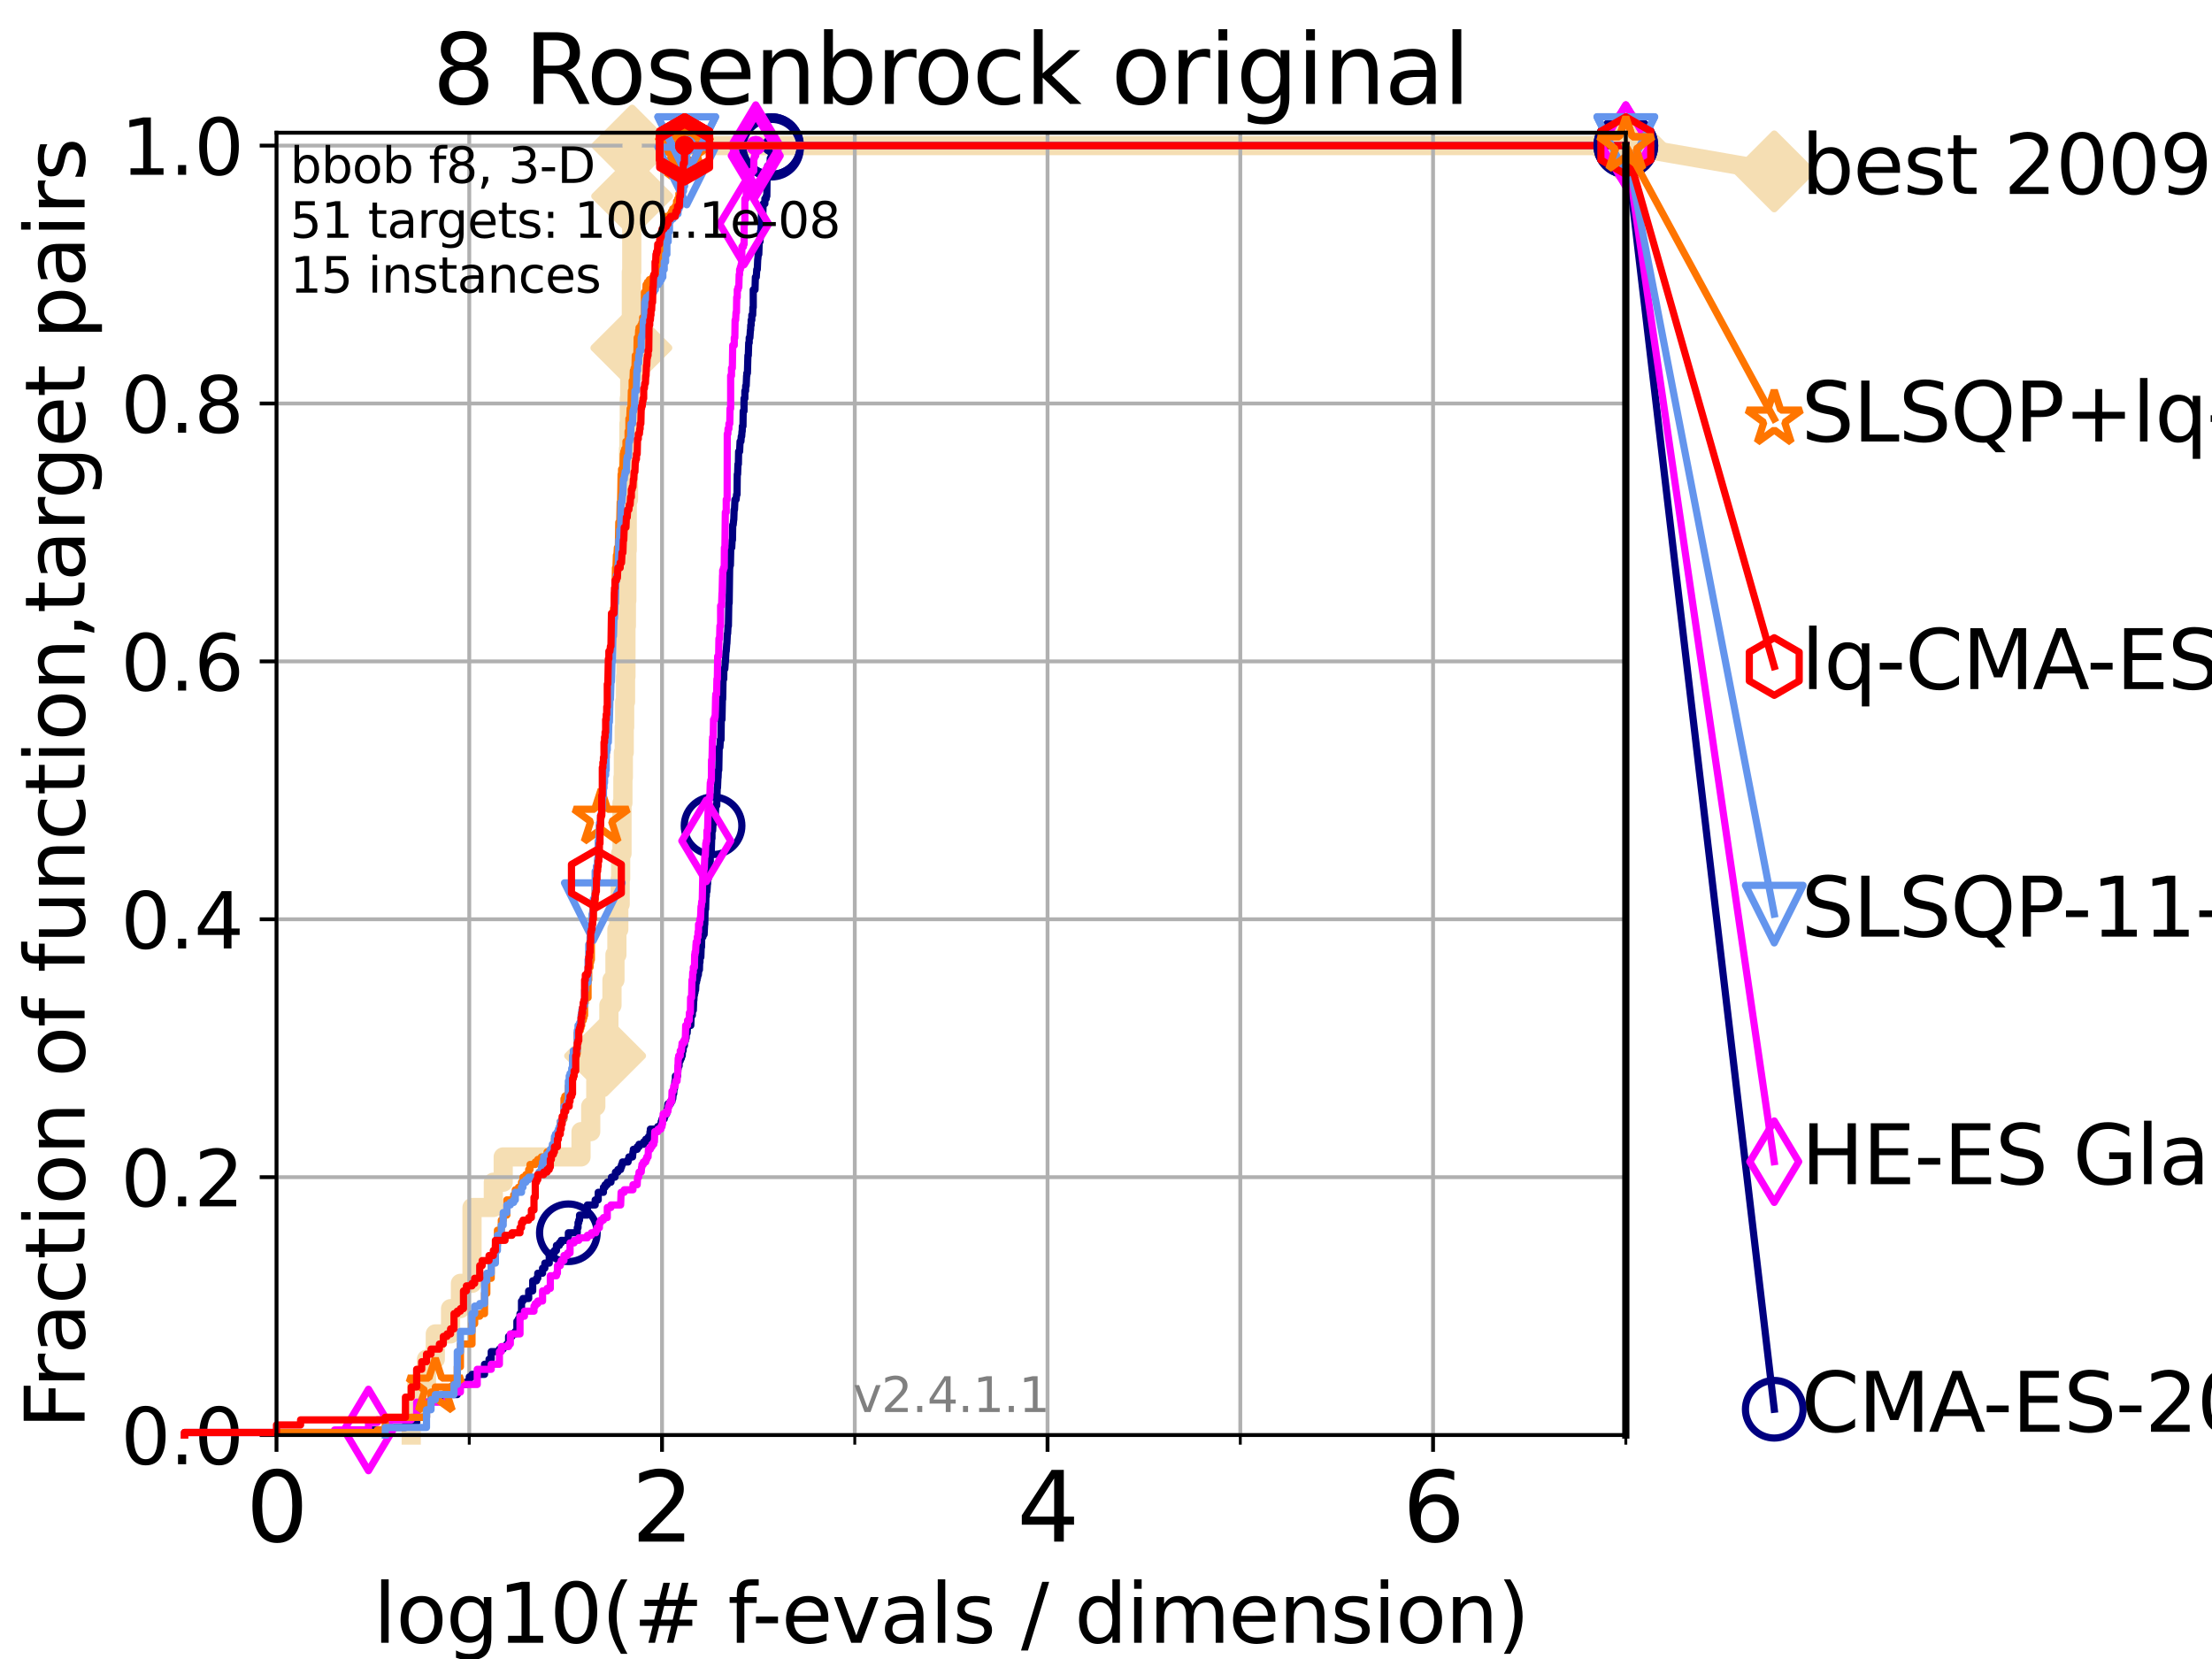 <?xml version="1.0" encoding="utf-8" standalone="no"?>
<!DOCTYPE svg PUBLIC "-//W3C//DTD SVG 1.1//EN"
  "http://www.w3.org/Graphics/SVG/1.1/DTD/svg11.dtd">
<svg height="345.6pt" version="1.1" viewBox="0 0 460.8 345.6" width="460.8pt" xmlns="http://www.w3.org/2000/svg" xmlns:xlink="http://www.w3.org/1999/xlink">
 <defs>
  <style type="text/css">*{stroke-linecap:butt;stroke-linejoin:round;}</style>
 </defs>
 <g id="figure_1">
  <g id="patch_1">
   <path d="M 0 345.6 
L 460.8 345.6 
L 460.8 0 
L 0 0 
z
" style="fill:#ffffff;"/>
  </g>
  <g id="axes_1">
   <g id="patch_2">
    <path d="M 57.6 298.944 
L 338.688 298.944 
L 338.688 27.648 
L 57.6 27.648 
z
" style="fill:#ffffff;"/>
   </g>
   <g id="line2d_1">
    <path d="M 85.667 298.944 
L 85.667 293.677 
L 86.793 293.677 
L 86.793 288.41 
L 88.847 288.41 
L 88.847 283.143 
L 90.684 283.143 
L 90.684 277.877 
L 93.864 277.877 
L 93.864 272.61 
L 95.918 272.61 
L 95.918 267.343 
L 98.327 267.343 
L 98.327 251.542 
L 102.772 251.542 
L 102.772 246.275 
L 104.826 246.275 
L 104.826 241.009 
L 121.037 241.009 
L 121.037 235.742 
L 123.057 235.742 
L 123.057 230.475 
L 124.114 230.475 
L 124.114 225.208 
L 125.232 225.208 
L 125.232 219.941 
L 126.054 219.941 
L 126.054 214.674 
L 126.839 214.674 
L 126.839 209.407 
L 127.485 209.407 
L 127.485 204.141 
L 128.108 204.141 
L 128.108 198.874 
L 128.511 198.874 
L 128.511 193.607 
L 128.905 193.607 
L 128.905 188.34 
L 129.195 188.34 
L 129.195 183.073 
L 129.291 183.073 
L 129.291 177.806 
L 129.574 177.806 
L 129.574 167.272 
L 129.761 167.272 
L 129.761 162.006 
L 129.853 162.006 
L 129.853 156.739 
L 130.037 156.739 
L 130.037 151.472 
L 130.128 151.472 
L 130.128 146.205 
L 130.309 146.205 
L 130.309 140.938 
L 130.398 140.938 
L 130.398 130.404 
L 130.488 130.404 
L 130.488 125.138 
L 130.576 125.138 
L 130.576 114.604 
L 130.665 114.604 
L 130.665 104.07 
L 130.927 104.07 
L 130.927 93.536 
L 131.013 93.536 
L 131.013 88.27 
L 131.099 88.27 
L 131.099 83.003 
L 131.185 83.003 
L 131.185 77.736 
L 131.27 77.736 
L 131.27 72.469 
L 131.524 72.469 
L 131.524 56.668 
L 131.607 56.668 
L 131.607 40.868 
L 131.691 40.868 
L 131.691 30.334 
L 338.688 30.334 
" style="fill:none;stroke:#f5deb3;stroke-linecap:square;stroke-width:4;"/>
   </g>
   <g id="line2d_2">
    <defs>
     <path d="M 0 7.778 
L 7.778 0 
L 0 -7.778 
L -7.778 0 
z
" id="m5816f001f0" style="stroke:#f5deb3;stroke-linejoin:miter;stroke-width:1.5;"/>
    </defs>
    <g>
     <use style="fill:#f5deb3;stroke:#f5deb3;stroke-linejoin:miter;stroke-width:1.5;" x="126.054" xlink:href="#m5816f001f0" y="219.941"/>
     <use style="fill:#f5deb3;stroke:#f5deb3;stroke-linejoin:miter;stroke-width:1.5;" x="131.524" xlink:href="#m5816f001f0" y="72.469"/>
     <use style="fill:#f5deb3;stroke:#f5deb3;stroke-linejoin:miter;stroke-width:1.5;" x="131.691" xlink:href="#m5816f001f0" y="40.868"/>
     <use style="fill:#f5deb3;stroke:#f5deb3;stroke-linejoin:miter;stroke-width:1.5;" x="131.691" xlink:href="#m5816f001f0" y="30.334"/>
     <use style="fill:#f5deb3;stroke:#f5deb3;stroke-linejoin:miter;stroke-width:1.5;" x="338.688" xlink:href="#m5816f001f0" y="30.334"/>
    </g>
   </g>
   <g id="line2d_3">
    <path style="fill:none;stroke:#f5deb3;stroke-linecap:square;stroke-width:4;"/>
    <g/>
   </g>
   <g id="line2d_4">
    <path d="M 338.688 30.334 
L 369.608 35.706 
" style="fill:none;stroke:#f5deb3;stroke-linecap:square;stroke-width:4;"/>
    <g>
     <use style="fill:#f5deb3;stroke:#f5deb3;stroke-linejoin:miter;stroke-width:1.5;" x="338.688" xlink:href="#m5816f001f0" y="30.334"/>
     <use style="fill:#f5deb3;stroke:#f5deb3;stroke-linejoin:miter;stroke-width:1.5;" x="369.608" xlink:href="#m5816f001f0" y="35.706"/>
    </g>
   </g>
   <g id="matplotlib.axis_1">
    <g id="xtick_1">
     <g id="line2d_5">
      <path clip-path="url(#pc5271e2fcc)" d="M 57.6 298.944 
L 57.6 27.648 
" style="fill:none;stroke:#b0b0b0;stroke-linecap:square;stroke-width:0.8;"/>
     </g>
     <g id="line2d_6">
      <defs>
       <path d="M 0 0 
L 0 3.5 
" id="me0d942ce83" style="stroke:#000000;stroke-width:0.8;"/>
      </defs>
      <g>
       <use style="stroke:#000000;stroke-width:0.8;" x="57.6" xlink:href="#me0d942ce83" y="298.944"/>
      </g>
     </g>
     <g id="text_1">
      <!-- 0 -->
      <g transform="translate(51.237 321.141)scale(0.2 -0.2)">
       <defs>
        <path d="M 2034 4250 
Q 1547 4250 1301 3770 
Q 1056 3291 1056 2328 
Q 1056 1369 1301 889 
Q 1547 409 2034 409 
Q 2525 409 2770 889 
Q 3016 1369 3016 2328 
Q 3016 3291 2770 3770 
Q 2525 4250 2034 4250 
z
M 2034 4750 
Q 2819 4750 3233 4129 
Q 3647 3509 3647 2328 
Q 3647 1150 3233 529 
Q 2819 -91 2034 -91 
Q 1250 -91 836 529 
Q 422 1150 422 2328 
Q 422 3509 836 4129 
Q 1250 4750 2034 4750 
z
" id="DejaVuSans-30" transform="scale(0.016)"/>
       </defs>
       <use xlink:href="#DejaVuSans-30"/>
      </g>
     </g>
    </g>
    <g id="xtick_2">
     <g id="line2d_7">
      <path clip-path="url(#pc5271e2fcc)" d="M 137.911 298.944 
L 137.911 27.648 
" style="fill:none;stroke:#b0b0b0;stroke-linecap:square;stroke-width:0.8;"/>
     </g>
     <g id="line2d_8">
      <g>
       <use style="stroke:#000000;stroke-width:0.8;" x="137.911" xlink:href="#me0d942ce83" y="298.944"/>
      </g>
     </g>
     <g id="text_2">
      <!-- 2 -->
      <g transform="translate(131.548 321.141)scale(0.2 -0.2)">
       <defs>
        <path d="M 1228 531 
L 3431 531 
L 3431 0 
L 469 0 
L 469 531 
Q 828 903 1448 1529 
Q 2069 2156 2228 2338 
Q 2531 2678 2651 2914 
Q 2772 3150 2772 3378 
Q 2772 3750 2511 3984 
Q 2250 4219 1831 4219 
Q 1534 4219 1204 4116 
Q 875 4013 500 3803 
L 500 4441 
Q 881 4594 1212 4672 
Q 1544 4750 1819 4750 
Q 2544 4750 2975 4387 
Q 3406 4025 3406 3419 
Q 3406 3131 3298 2873 
Q 3191 2616 2906 2266 
Q 2828 2175 2409 1742 
Q 1991 1309 1228 531 
z
" id="DejaVuSans-32" transform="scale(0.016)"/>
       </defs>
       <use xlink:href="#DejaVuSans-32"/>
      </g>
     </g>
    </g>
    <g id="xtick_3">
     <g id="line2d_9">
      <path clip-path="url(#pc5271e2fcc)" d="M 218.222 298.944 
L 218.222 27.648 
" style="fill:none;stroke:#b0b0b0;stroke-linecap:square;stroke-width:0.8;"/>
     </g>
     <g id="line2d_10">
      <g>
       <use style="stroke:#000000;stroke-width:0.8;" x="218.222" xlink:href="#me0d942ce83" y="298.944"/>
      </g>
     </g>
     <g id="text_3">
      <!-- 4 -->
      <g transform="translate(211.859 321.141)scale(0.2 -0.2)">
       <defs>
        <path d="M 2419 4116 
L 825 1625 
L 2419 1625 
L 2419 4116 
z
M 2253 4666 
L 3047 4666 
L 3047 1625 
L 3713 1625 
L 3713 1100 
L 3047 1100 
L 3047 0 
L 2419 0 
L 2419 1100 
L 313 1100 
L 313 1709 
L 2253 4666 
z
" id="DejaVuSans-34" transform="scale(0.016)"/>
       </defs>
       <use xlink:href="#DejaVuSans-34"/>
      </g>
     </g>
    </g>
    <g id="xtick_4">
     <g id="line2d_11">
      <path clip-path="url(#pc5271e2fcc)" d="M 298.533 298.944 
L 298.533 27.648 
" style="fill:none;stroke:#b0b0b0;stroke-linecap:square;stroke-width:0.8;"/>
     </g>
     <g id="line2d_12">
      <g>
       <use style="stroke:#000000;stroke-width:0.8;" x="298.533" xlink:href="#me0d942ce83" y="298.944"/>
      </g>
     </g>
     <g id="text_4">
      <!-- 6 -->
      <g transform="translate(292.17 321.141)scale(0.2 -0.2)">
       <defs>
        <path d="M 2113 2584 
Q 1688 2584 1439 2293 
Q 1191 2003 1191 1497 
Q 1191 994 1439 701 
Q 1688 409 2113 409 
Q 2538 409 2786 701 
Q 3034 994 3034 1497 
Q 3034 2003 2786 2293 
Q 2538 2584 2113 2584 
z
M 3366 4563 
L 3366 3988 
Q 3128 4100 2886 4159 
Q 2644 4219 2406 4219 
Q 1781 4219 1451 3797 
Q 1122 3375 1075 2522 
Q 1259 2794 1537 2939 
Q 1816 3084 2150 3084 
Q 2853 3084 3261 2657 
Q 3669 2231 3669 1497 
Q 3669 778 3244 343 
Q 2819 -91 2113 -91 
Q 1303 -91 875 529 
Q 447 1150 447 2328 
Q 447 3434 972 4092 
Q 1497 4750 2381 4750 
Q 2619 4750 2861 4703 
Q 3103 4656 3366 4563 
z
" id="DejaVuSans-36" transform="scale(0.016)"/>
       </defs>
       <use xlink:href="#DejaVuSans-36"/>
      </g>
     </g>
    </g>
    <g id="xtick_5">
     <g id="line2d_13">
      <path clip-path="url(#pc5271e2fcc)" d="M 97.755 298.944 
L 97.755 27.648 
" style="fill:none;stroke:#b0b0b0;stroke-linecap:square;stroke-width:0.8;"/>
     </g>
     <g id="line2d_14">
      <defs>
       <path d="M 0 0 
L 0 2 
" id="m162154fe38" style="stroke:#000000;stroke-width:0.6;"/>
      </defs>
      <g>
       <use style="stroke:#000000;stroke-width:0.6;" x="97.755" xlink:href="#m162154fe38" y="298.944"/>
      </g>
     </g>
    </g>
    <g id="xtick_6">
     <g id="line2d_15">
      <path clip-path="url(#pc5271e2fcc)" d="M 178.066 298.944 
L 178.066 27.648 
" style="fill:none;stroke:#b0b0b0;stroke-linecap:square;stroke-width:0.8;"/>
     </g>
     <g id="line2d_16">
      <g>
       <use style="stroke:#000000;stroke-width:0.6;" x="178.066" xlink:href="#m162154fe38" y="298.944"/>
      </g>
     </g>
    </g>
    <g id="xtick_7">
     <g id="line2d_17">
      <path clip-path="url(#pc5271e2fcc)" d="M 258.377 298.944 
L 258.377 27.648 
" style="fill:none;stroke:#b0b0b0;stroke-linecap:square;stroke-width:0.8;"/>
     </g>
     <g id="line2d_18">
      <g>
       <use style="stroke:#000000;stroke-width:0.6;" x="258.377" xlink:href="#m162154fe38" y="298.944"/>
      </g>
     </g>
    </g>
    <g id="xtick_8">
     <g id="line2d_19">
      <path clip-path="url(#pc5271e2fcc)" d="M 338.688 298.944 
L 338.688 27.648 
" style="fill:none;stroke:#b0b0b0;stroke-linecap:square;stroke-width:0.8;"/>
     </g>
     <g id="line2d_20">
      <g>
       <use style="stroke:#000000;stroke-width:0.6;" x="338.688" xlink:href="#m162154fe38" y="298.944"/>
      </g>
     </g>
    </g>
    <g id="text_5">
     <!-- log10(# f-evals / dimension) -->
     <g transform="translate(77.764 342.218)scale(0.17 -0.17)">
      <defs>
       <path d="M 603 4863 
L 1178 4863 
L 1178 0 
L 603 0 
L 603 4863 
z
" id="DejaVuSans-6c" transform="scale(0.016)"/>
       <path d="M 1959 3097 
Q 1497 3097 1228 2736 
Q 959 2375 959 1747 
Q 959 1119 1226 758 
Q 1494 397 1959 397 
Q 2419 397 2687 759 
Q 2956 1122 2956 1747 
Q 2956 2369 2687 2733 
Q 2419 3097 1959 3097 
z
M 1959 3584 
Q 2709 3584 3137 3096 
Q 3566 2609 3566 1747 
Q 3566 888 3137 398 
Q 2709 -91 1959 -91 
Q 1206 -91 779 398 
Q 353 888 353 1747 
Q 353 2609 779 3096 
Q 1206 3584 1959 3584 
z
" id="DejaVuSans-6f" transform="scale(0.016)"/>
       <path d="M 2906 1791 
Q 2906 2416 2648 2759 
Q 2391 3103 1925 3103 
Q 1463 3103 1205 2759 
Q 947 2416 947 1791 
Q 947 1169 1205 825 
Q 1463 481 1925 481 
Q 2391 481 2648 825 
Q 2906 1169 2906 1791 
z
M 3481 434 
Q 3481 -459 3084 -895 
Q 2688 -1331 1869 -1331 
Q 1566 -1331 1297 -1286 
Q 1028 -1241 775 -1147 
L 775 -588 
Q 1028 -725 1275 -790 
Q 1522 -856 1778 -856 
Q 2344 -856 2625 -561 
Q 2906 -266 2906 331 
L 2906 616 
Q 2728 306 2450 153 
Q 2172 0 1784 0 
Q 1141 0 747 490 
Q 353 981 353 1791 
Q 353 2603 747 3093 
Q 1141 3584 1784 3584 
Q 2172 3584 2450 3431 
Q 2728 3278 2906 2969 
L 2906 3500 
L 3481 3500 
L 3481 434 
z
" id="DejaVuSans-67" transform="scale(0.016)"/>
       <path d="M 794 531 
L 1825 531 
L 1825 4091 
L 703 3866 
L 703 4441 
L 1819 4666 
L 2450 4666 
L 2450 531 
L 3481 531 
L 3481 0 
L 794 0 
L 794 531 
z
" id="DejaVuSans-31" transform="scale(0.016)"/>
       <path d="M 1984 4856 
Q 1566 4138 1362 3434 
Q 1159 2731 1159 2009 
Q 1159 1288 1364 580 
Q 1569 -128 1984 -844 
L 1484 -844 
Q 1016 -109 783 600 
Q 550 1309 550 2009 
Q 550 2706 781 3412 
Q 1013 4119 1484 4856 
L 1984 4856 
z
" id="DejaVuSans-28" transform="scale(0.016)"/>
       <path d="M 3272 2816 
L 2363 2816 
L 2100 1772 
L 3016 1772 
L 3272 2816 
z
M 2803 4594 
L 2478 3297 
L 3391 3297 
L 3719 4594 
L 4219 4594 
L 3897 3297 
L 4872 3297 
L 4872 2816 
L 3775 2816 
L 3519 1772 
L 4513 1772 
L 4513 1294 
L 3397 1294 
L 3072 0 
L 2572 0 
L 2894 1294 
L 1978 1294 
L 1656 0 
L 1153 0 
L 1478 1294 
L 494 1294 
L 494 1772 
L 1594 1772 
L 1856 2816 
L 850 2816 
L 850 3297 
L 1978 3297 
L 2297 4594 
L 2803 4594 
z
" id="DejaVuSans-23" transform="scale(0.016)"/>
       <path id="DejaVuSans-20" transform="scale(0.016)"/>
       <path d="M 2375 4863 
L 2375 4384 
L 1825 4384 
Q 1516 4384 1395 4259 
Q 1275 4134 1275 3809 
L 1275 3500 
L 2222 3500 
L 2222 3053 
L 1275 3053 
L 1275 0 
L 697 0 
L 697 3053 
L 147 3053 
L 147 3500 
L 697 3500 
L 697 3744 
Q 697 4328 969 4595 
Q 1241 4863 1831 4863 
L 2375 4863 
z
" id="DejaVuSans-66" transform="scale(0.016)"/>
       <path d="M 313 2009 
L 1997 2009 
L 1997 1497 
L 313 1497 
L 313 2009 
z
" id="DejaVuSans-2d" transform="scale(0.016)"/>
       <path d="M 3597 1894 
L 3597 1613 
L 953 1613 
Q 991 1019 1311 708 
Q 1631 397 2203 397 
Q 2534 397 2845 478 
Q 3156 559 3463 722 
L 3463 178 
Q 3153 47 2828 -22 
Q 2503 -91 2169 -91 
Q 1331 -91 842 396 
Q 353 884 353 1716 
Q 353 2575 817 3079 
Q 1281 3584 2069 3584 
Q 2775 3584 3186 3129 
Q 3597 2675 3597 1894 
z
M 3022 2063 
Q 3016 2534 2758 2815 
Q 2500 3097 2075 3097 
Q 1594 3097 1305 2825 
Q 1016 2553 972 2059 
L 3022 2063 
z
" id="DejaVuSans-65" transform="scale(0.016)"/>
       <path d="M 191 3500 
L 800 3500 
L 1894 563 
L 2988 3500 
L 3597 3500 
L 2284 0 
L 1503 0 
L 191 3500 
z
" id="DejaVuSans-76" transform="scale(0.016)"/>
       <path d="M 2194 1759 
Q 1497 1759 1228 1600 
Q 959 1441 959 1056 
Q 959 750 1161 570 
Q 1363 391 1709 391 
Q 2188 391 2477 730 
Q 2766 1069 2766 1631 
L 2766 1759 
L 2194 1759 
z
M 3341 1997 
L 3341 0 
L 2766 0 
L 2766 531 
Q 2569 213 2275 61 
Q 1981 -91 1556 -91 
Q 1019 -91 701 211 
Q 384 513 384 1019 
Q 384 1609 779 1909 
Q 1175 2209 1959 2209 
L 2766 2209 
L 2766 2266 
Q 2766 2663 2505 2880 
Q 2244 3097 1772 3097 
Q 1472 3097 1187 3025 
Q 903 2953 641 2809 
L 641 3341 
Q 956 3463 1253 3523 
Q 1550 3584 1831 3584 
Q 2591 3584 2966 3190 
Q 3341 2797 3341 1997 
z
" id="DejaVuSans-61" transform="scale(0.016)"/>
       <path d="M 2834 3397 
L 2834 2853 
Q 2591 2978 2328 3040 
Q 2066 3103 1784 3103 
Q 1356 3103 1142 2972 
Q 928 2841 928 2578 
Q 928 2378 1081 2264 
Q 1234 2150 1697 2047 
L 1894 2003 
Q 2506 1872 2764 1633 
Q 3022 1394 3022 966 
Q 3022 478 2636 193 
Q 2250 -91 1575 -91 
Q 1294 -91 989 -36 
Q 684 19 347 128 
L 347 722 
Q 666 556 975 473 
Q 1284 391 1588 391 
Q 1994 391 2212 530 
Q 2431 669 2431 922 
Q 2431 1156 2273 1281 
Q 2116 1406 1581 1522 
L 1381 1569 
Q 847 1681 609 1914 
Q 372 2147 372 2553 
Q 372 3047 722 3315 
Q 1072 3584 1716 3584 
Q 2034 3584 2315 3537 
Q 2597 3491 2834 3397 
z
" id="DejaVuSans-73" transform="scale(0.016)"/>
       <path d="M 1625 4666 
L 2156 4666 
L 531 -594 
L 0 -594 
L 1625 4666 
z
" id="DejaVuSans-2f" transform="scale(0.016)"/>
       <path d="M 2906 2969 
L 2906 4863 
L 3481 4863 
L 3481 0 
L 2906 0 
L 2906 525 
Q 2725 213 2448 61 
Q 2172 -91 1784 -91 
Q 1150 -91 751 415 
Q 353 922 353 1747 
Q 353 2572 751 3078 
Q 1150 3584 1784 3584 
Q 2172 3584 2448 3432 
Q 2725 3281 2906 2969 
z
M 947 1747 
Q 947 1113 1208 752 
Q 1469 391 1925 391 
Q 2381 391 2643 752 
Q 2906 1113 2906 1747 
Q 2906 2381 2643 2742 
Q 2381 3103 1925 3103 
Q 1469 3103 1208 2742 
Q 947 2381 947 1747 
z
" id="DejaVuSans-64" transform="scale(0.016)"/>
       <path d="M 603 3500 
L 1178 3500 
L 1178 0 
L 603 0 
L 603 3500 
z
M 603 4863 
L 1178 4863 
L 1178 4134 
L 603 4134 
L 603 4863 
z
" id="DejaVuSans-69" transform="scale(0.016)"/>
       <path d="M 3328 2828 
Q 3544 3216 3844 3400 
Q 4144 3584 4550 3584 
Q 5097 3584 5394 3201 
Q 5691 2819 5691 2113 
L 5691 0 
L 5113 0 
L 5113 2094 
Q 5113 2597 4934 2840 
Q 4756 3084 4391 3084 
Q 3944 3084 3684 2787 
Q 3425 2491 3425 1978 
L 3425 0 
L 2847 0 
L 2847 2094 
Q 2847 2600 2669 2842 
Q 2491 3084 2119 3084 
Q 1678 3084 1418 2786 
Q 1159 2488 1159 1978 
L 1159 0 
L 581 0 
L 581 3500 
L 1159 3500 
L 1159 2956 
Q 1356 3278 1631 3431 
Q 1906 3584 2284 3584 
Q 2666 3584 2933 3390 
Q 3200 3197 3328 2828 
z
" id="DejaVuSans-6d" transform="scale(0.016)"/>
       <path d="M 3513 2113 
L 3513 0 
L 2938 0 
L 2938 2094 
Q 2938 2591 2744 2837 
Q 2550 3084 2163 3084 
Q 1697 3084 1428 2787 
Q 1159 2491 1159 1978 
L 1159 0 
L 581 0 
L 581 3500 
L 1159 3500 
L 1159 2956 
Q 1366 3272 1645 3428 
Q 1925 3584 2291 3584 
Q 2894 3584 3203 3211 
Q 3513 2838 3513 2113 
z
" id="DejaVuSans-6e" transform="scale(0.016)"/>
       <path d="M 513 4856 
L 1013 4856 
Q 1481 4119 1714 3412 
Q 1947 2706 1947 2009 
Q 1947 1309 1714 600 
Q 1481 -109 1013 -844 
L 513 -844 
Q 928 -128 1133 580 
Q 1338 1288 1338 2009 
Q 1338 2731 1133 3434 
Q 928 4138 513 4856 
z
" id="DejaVuSans-29" transform="scale(0.016)"/>
      </defs>
      <use xlink:href="#DejaVuSans-6c"/>
      <use x="27.783" xlink:href="#DejaVuSans-6f"/>
      <use x="88.965" xlink:href="#DejaVuSans-67"/>
      <use x="152.441" xlink:href="#DejaVuSans-31"/>
      <use x="216.064" xlink:href="#DejaVuSans-30"/>
      <use x="279.688" xlink:href="#DejaVuSans-28"/>
      <use x="318.701" xlink:href="#DejaVuSans-23"/>
      <use x="402.49" xlink:href="#DejaVuSans-20"/>
      <use x="434.277" xlink:href="#DejaVuSans-66"/>
      <use x="463.982" xlink:href="#DejaVuSans-2d"/>
      <use x="500.066" xlink:href="#DejaVuSans-65"/>
      <use x="561.59" xlink:href="#DejaVuSans-76"/>
      <use x="620.77" xlink:href="#DejaVuSans-61"/>
      <use x="682.049" xlink:href="#DejaVuSans-6c"/>
      <use x="709.832" xlink:href="#DejaVuSans-73"/>
      <use x="761.932" xlink:href="#DejaVuSans-20"/>
      <use x="793.719" xlink:href="#DejaVuSans-2f"/>
      <use x="827.41" xlink:href="#DejaVuSans-20"/>
      <use x="859.197" xlink:href="#DejaVuSans-64"/>
      <use x="922.674" xlink:href="#DejaVuSans-69"/>
      <use x="950.457" xlink:href="#DejaVuSans-6d"/>
      <use x="1047.869" xlink:href="#DejaVuSans-65"/>
      <use x="1109.393" xlink:href="#DejaVuSans-6e"/>
      <use x="1172.771" xlink:href="#DejaVuSans-73"/>
      <use x="1224.871" xlink:href="#DejaVuSans-69"/>
      <use x="1252.654" xlink:href="#DejaVuSans-6f"/>
      <use x="1313.836" xlink:href="#DejaVuSans-6e"/>
      <use x="1377.215" xlink:href="#DejaVuSans-29"/>
     </g>
    </g>
   </g>
   <g id="matplotlib.axis_2">
    <g id="ytick_1">
     <g id="line2d_21">
      <path clip-path="url(#pc5271e2fcc)" d="M 57.6 298.944 
L 338.688 298.944 
" style="fill:none;stroke:#b0b0b0;stroke-linecap:square;stroke-width:0.8;"/>
     </g>
     <g id="line2d_22">
      <defs>
       <path d="M 0 0 
L -3.5 0 
" id="me2f8c86e3e" style="stroke:#000000;stroke-width:0.8;"/>
      </defs>
      <g>
       <use style="stroke:#000000;stroke-width:0.8;" x="57.6" xlink:href="#me2f8c86e3e" y="298.944"/>
      </g>
     </g>
     <g id="text_6">
      <!-- 0.0 -->
      <g transform="translate(25.155 305.023)scale(0.16 -0.16)">
       <defs>
        <path d="M 684 794 
L 1344 794 
L 1344 0 
L 684 0 
L 684 794 
z
" id="DejaVuSans-2e" transform="scale(0.016)"/>
       </defs>
       <use xlink:href="#DejaVuSans-30"/>
       <use x="63.623" xlink:href="#DejaVuSans-2e"/>
       <use x="95.41" xlink:href="#DejaVuSans-30"/>
      </g>
     </g>
    </g>
    <g id="ytick_2">
     <g id="line2d_23">
      <path clip-path="url(#pc5271e2fcc)" d="M 57.6 245.222 
L 338.688 245.222 
" style="fill:none;stroke:#b0b0b0;stroke-linecap:square;stroke-width:0.8;"/>
     </g>
     <g id="line2d_24">
      <g>
       <use style="stroke:#000000;stroke-width:0.8;" x="57.6" xlink:href="#me2f8c86e3e" y="245.222"/>
      </g>
     </g>
     <g id="text_7">
      <!-- 0.2 -->
      <g transform="translate(25.155 251.301)scale(0.16 -0.16)">
       <use xlink:href="#DejaVuSans-30"/>
       <use x="63.623" xlink:href="#DejaVuSans-2e"/>
       <use x="95.41" xlink:href="#DejaVuSans-32"/>
      </g>
     </g>
    </g>
    <g id="ytick_3">
     <g id="line2d_25">
      <path clip-path="url(#pc5271e2fcc)" d="M 57.6 191.5 
L 338.688 191.5 
" style="fill:none;stroke:#b0b0b0;stroke-linecap:square;stroke-width:0.8;"/>
     </g>
     <g id="line2d_26">
      <g>
       <use style="stroke:#000000;stroke-width:0.8;" x="57.6" xlink:href="#me2f8c86e3e" y="191.5"/>
      </g>
     </g>
     <g id="text_8">
      <!-- 0.4 -->
      <g transform="translate(25.155 197.579)scale(0.16 -0.16)">
       <use xlink:href="#DejaVuSans-30"/>
       <use x="63.623" xlink:href="#DejaVuSans-2e"/>
       <use x="95.41" xlink:href="#DejaVuSans-34"/>
      </g>
     </g>
    </g>
    <g id="ytick_4">
     <g id="line2d_27">
      <path clip-path="url(#pc5271e2fcc)" d="M 57.6 137.778 
L 338.688 137.778 
" style="fill:none;stroke:#b0b0b0;stroke-linecap:square;stroke-width:0.8;"/>
     </g>
     <g id="line2d_28">
      <g>
       <use style="stroke:#000000;stroke-width:0.8;" x="57.6" xlink:href="#me2f8c86e3e" y="137.778"/>
      </g>
     </g>
     <g id="text_9">
      <!-- 0.6 -->
      <g transform="translate(25.155 143.857)scale(0.16 -0.16)">
       <use xlink:href="#DejaVuSans-30"/>
       <use x="63.623" xlink:href="#DejaVuSans-2e"/>
       <use x="95.41" xlink:href="#DejaVuSans-36"/>
      </g>
     </g>
    </g>
    <g id="ytick_5">
     <g id="line2d_29">
      <path clip-path="url(#pc5271e2fcc)" d="M 57.6 84.056 
L 338.688 84.056 
" style="fill:none;stroke:#b0b0b0;stroke-linecap:square;stroke-width:0.8;"/>
     </g>
     <g id="line2d_30">
      <g>
       <use style="stroke:#000000;stroke-width:0.8;" x="57.6" xlink:href="#me2f8c86e3e" y="84.056"/>
      </g>
     </g>
     <g id="text_10">
      <!-- 0.8 -->
      <g transform="translate(25.155 90.135)scale(0.16 -0.16)">
       <defs>
        <path d="M 2034 2216 
Q 1584 2216 1326 1975 
Q 1069 1734 1069 1313 
Q 1069 891 1326 650 
Q 1584 409 2034 409 
Q 2484 409 2743 651 
Q 3003 894 3003 1313 
Q 3003 1734 2745 1975 
Q 2488 2216 2034 2216 
z
M 1403 2484 
Q 997 2584 770 2862 
Q 544 3141 544 3541 
Q 544 4100 942 4425 
Q 1341 4750 2034 4750 
Q 2731 4750 3128 4425 
Q 3525 4100 3525 3541 
Q 3525 3141 3298 2862 
Q 3072 2584 2669 2484 
Q 3125 2378 3379 2068 
Q 3634 1759 3634 1313 
Q 3634 634 3220 271 
Q 2806 -91 2034 -91 
Q 1263 -91 848 271 
Q 434 634 434 1313 
Q 434 1759 690 2068 
Q 947 2378 1403 2484 
z
M 1172 3481 
Q 1172 3119 1398 2916 
Q 1625 2713 2034 2713 
Q 2441 2713 2670 2916 
Q 2900 3119 2900 3481 
Q 2900 3844 2670 4047 
Q 2441 4250 2034 4250 
Q 1625 4250 1398 4047 
Q 1172 3844 1172 3481 
z
" id="DejaVuSans-38" transform="scale(0.016)"/>
       </defs>
       <use xlink:href="#DejaVuSans-30"/>
       <use x="63.623" xlink:href="#DejaVuSans-2e"/>
       <use x="95.41" xlink:href="#DejaVuSans-38"/>
      </g>
     </g>
    </g>
    <g id="ytick_6">
     <g id="line2d_31">
      <path clip-path="url(#pc5271e2fcc)" d="M 57.6 30.334 
L 338.688 30.334 
" style="fill:none;stroke:#b0b0b0;stroke-linecap:square;stroke-width:0.8;"/>
     </g>
     <g id="line2d_32">
      <g>
       <use style="stroke:#000000;stroke-width:0.8;" x="57.6" xlink:href="#me2f8c86e3e" y="30.334"/>
      </g>
     </g>
     <g id="text_11">
      <!-- 1.0 -->
      <g transform="translate(25.155 36.413)scale(0.16 -0.16)">
       <use xlink:href="#DejaVuSans-31"/>
       <use x="63.623" xlink:href="#DejaVuSans-2e"/>
       <use x="95.41" xlink:href="#DejaVuSans-30"/>
      </g>
     </g>
    </g>
    <g id="text_12">
     <!-- Fraction of function,target pairs -->
     <g transform="translate(17.62 297.681)rotate(-90)scale(0.17 -0.17)">
      <defs>
       <path d="M 628 4666 
L 3309 4666 
L 3309 4134 
L 1259 4134 
L 1259 2759 
L 3109 2759 
L 3109 2228 
L 1259 2228 
L 1259 0 
L 628 0 
L 628 4666 
z
" id="DejaVuSans-46" transform="scale(0.016)"/>
       <path d="M 2631 2963 
Q 2534 3019 2420 3045 
Q 2306 3072 2169 3072 
Q 1681 3072 1420 2755 
Q 1159 2438 1159 1844 
L 1159 0 
L 581 0 
L 581 3500 
L 1159 3500 
L 1159 2956 
Q 1341 3275 1631 3429 
Q 1922 3584 2338 3584 
Q 2397 3584 2469 3576 
Q 2541 3569 2628 3553 
L 2631 2963 
z
" id="DejaVuSans-72" transform="scale(0.016)"/>
       <path d="M 3122 3366 
L 3122 2828 
Q 2878 2963 2633 3030 
Q 2388 3097 2138 3097 
Q 1578 3097 1268 2742 
Q 959 2388 959 1747 
Q 959 1106 1268 751 
Q 1578 397 2138 397 
Q 2388 397 2633 464 
Q 2878 531 3122 666 
L 3122 134 
Q 2881 22 2623 -34 
Q 2366 -91 2075 -91 
Q 1284 -91 818 406 
Q 353 903 353 1747 
Q 353 2603 823 3093 
Q 1294 3584 2113 3584 
Q 2378 3584 2631 3529 
Q 2884 3475 3122 3366 
z
" id="DejaVuSans-63" transform="scale(0.016)"/>
       <path d="M 1172 4494 
L 1172 3500 
L 2356 3500 
L 2356 3053 
L 1172 3053 
L 1172 1153 
Q 1172 725 1289 603 
Q 1406 481 1766 481 
L 2356 481 
L 2356 0 
L 1766 0 
Q 1100 0 847 248 
Q 594 497 594 1153 
L 594 3053 
L 172 3053 
L 172 3500 
L 594 3500 
L 594 4494 
L 1172 4494 
z
" id="DejaVuSans-74" transform="scale(0.016)"/>
       <path d="M 544 1381 
L 544 3500 
L 1119 3500 
L 1119 1403 
Q 1119 906 1312 657 
Q 1506 409 1894 409 
Q 2359 409 2629 706 
Q 2900 1003 2900 1516 
L 2900 3500 
L 3475 3500 
L 3475 0 
L 2900 0 
L 2900 538 
Q 2691 219 2414 64 
Q 2138 -91 1772 -91 
Q 1169 -91 856 284 
Q 544 659 544 1381 
z
M 1991 3584 
L 1991 3584 
z
" id="DejaVuSans-75" transform="scale(0.016)"/>
       <path d="M 750 794 
L 1409 794 
L 1409 256 
L 897 -744 
L 494 -744 
L 750 256 
L 750 794 
z
" id="DejaVuSans-2c" transform="scale(0.016)"/>
       <path d="M 1159 525 
L 1159 -1331 
L 581 -1331 
L 581 3500 
L 1159 3500 
L 1159 2969 
Q 1341 3281 1617 3432 
Q 1894 3584 2278 3584 
Q 2916 3584 3314 3078 
Q 3713 2572 3713 1747 
Q 3713 922 3314 415 
Q 2916 -91 2278 -91 
Q 1894 -91 1617 61 
Q 1341 213 1159 525 
z
M 3116 1747 
Q 3116 2381 2855 2742 
Q 2594 3103 2138 3103 
Q 1681 3103 1420 2742 
Q 1159 2381 1159 1747 
Q 1159 1113 1420 752 
Q 1681 391 2138 391 
Q 2594 391 2855 752 
Q 3116 1113 3116 1747 
z
" id="DejaVuSans-70" transform="scale(0.016)"/>
      </defs>
      <use xlink:href="#DejaVuSans-46"/>
      <use x="50.27" xlink:href="#DejaVuSans-72"/>
      <use x="91.383" xlink:href="#DejaVuSans-61"/>
      <use x="152.662" xlink:href="#DejaVuSans-63"/>
      <use x="207.643" xlink:href="#DejaVuSans-74"/>
      <use x="246.852" xlink:href="#DejaVuSans-69"/>
      <use x="274.635" xlink:href="#DejaVuSans-6f"/>
      <use x="335.816" xlink:href="#DejaVuSans-6e"/>
      <use x="399.195" xlink:href="#DejaVuSans-20"/>
      <use x="430.982" xlink:href="#DejaVuSans-6f"/>
      <use x="492.164" xlink:href="#DejaVuSans-66"/>
      <use x="527.369" xlink:href="#DejaVuSans-20"/>
      <use x="559.156" xlink:href="#DejaVuSans-66"/>
      <use x="594.361" xlink:href="#DejaVuSans-75"/>
      <use x="657.74" xlink:href="#DejaVuSans-6e"/>
      <use x="721.119" xlink:href="#DejaVuSans-63"/>
      <use x="776.1" xlink:href="#DejaVuSans-74"/>
      <use x="815.309" xlink:href="#DejaVuSans-69"/>
      <use x="843.092" xlink:href="#DejaVuSans-6f"/>
      <use x="904.273" xlink:href="#DejaVuSans-6e"/>
      <use x="967.652" xlink:href="#DejaVuSans-2c"/>
      <use x="999.439" xlink:href="#DejaVuSans-74"/>
      <use x="1038.648" xlink:href="#DejaVuSans-61"/>
      <use x="1099.928" xlink:href="#DejaVuSans-72"/>
      <use x="1139.291" xlink:href="#DejaVuSans-67"/>
      <use x="1202.768" xlink:href="#DejaVuSans-65"/>
      <use x="1264.291" xlink:href="#DejaVuSans-74"/>
      <use x="1303.5" xlink:href="#DejaVuSans-20"/>
      <use x="1335.287" xlink:href="#DejaVuSans-70"/>
      <use x="1398.764" xlink:href="#DejaVuSans-61"/>
      <use x="1460.043" xlink:href="#DejaVuSans-69"/>
      <use x="1487.826" xlink:href="#DejaVuSans-72"/>
      <use x="1528.939" xlink:href="#DejaVuSans-73"/>
     </g>
    </g>
   </g>
   <g id="line2d_33">
    <defs>
     <path d="M 0 1.5 
C 0.398 1.5 0.779 1.342 1.061 1.061 
C 1.342 0.779 1.5 0.398 1.5 0 
C 1.5 -0.398 1.342 -0.779 1.061 -1.061 
C 0.779 -1.342 0.398 -1.5 0 -1.5 
C -0.398 -1.5 -0.779 -1.342 -1.061 -1.061 
C -1.342 -0.779 -1.5 -0.398 -1.5 0 
C -1.5 0.398 -1.342 0.779 -1.061 1.061 
C -0.779 1.342 -0.398 1.5 0 1.5 
z
" id="md561251756" style="stroke:#f5deb3;"/>
    </defs>
    <g>
     <use style="fill:#f5deb3;stroke:#f5deb3;" x="131.691" xlink:href="#md561251756" y="30.334"/>
     <use style="fill:#f5deb3;stroke:#f5deb3;" x="131.691" xlink:href="#md561251756" y="30.334"/>
    </g>
   </g>
   <g id="line2d_34">
    <defs>
     <path d="M 0 1.5 
C 0.398 1.5 0.779 1.342 1.061 1.061 
C 1.342 0.779 1.5 0.398 1.5 0 
C 1.5 -0.398 1.342 -0.779 1.061 -1.061 
C 0.779 -1.342 0.398 -1.5 0 -1.5 
C -0.398 -1.5 -0.779 -1.342 -1.061 -1.061 
C -1.342 -0.779 -1.5 -0.398 -1.5 0 
C -1.5 0.398 -1.342 0.779 -1.061 1.061 
C -0.779 1.342 -0.398 1.5 0 1.5 
z
" id="mb1dc60ecc4" style="stroke:#000080;"/>
    </defs>
    <g>
     <use style="fill:#000080;stroke:#000080;" x="160.712" xlink:href="#mb1dc60ecc4" y="30.334"/>
     <use style="fill:#000080;stroke:#000080;" x="160.712" xlink:href="#mb1dc60ecc4" y="30.334"/>
    </g>
   </g>
   <g id="line2d_35">
    <path d="M 38.441 298.944 
L 38.441 298.417 
L 72.376 298.417 
L 72.376 297.891 
L 80.259 297.891 
L 80.259 297.364 
L 84.464 297.364 
L 84.464 296.837 
L 85.667 296.837 
L 85.667 296.311 
L 86.793 296.311 
L 86.793 295.257 
L 88.847 295.257 
L 88.847 292.097 
L 89.79 292.097 
L 89.79 291.044 
L 92.347 291.044 
L 92.347 290.517 
L 95.26 290.517 
L 95.26 288.41 
L 97.164 288.41 
L 97.164 287.884 
L 97.755 287.884 
L 97.755 286.83 
L 98.327 286.83 
L 98.327 286.304 
L 100.935 286.304 
L 100.935 284.197 
L 101.878 284.197 
L 101.878 283.143 
L 102.331 283.143 
L 102.331 281.563 
L 104.034 281.563 
L 104.034 281.037 
L 104.826 281.037 
L 104.826 280.51 
L 105.585 280.51 
L 105.585 279.983 
L 105.952 279.983 
L 105.952 278.403 
L 106.664 278.403 
L 106.664 277.877 
L 107.348 277.877 
L 107.348 277.35 
L 107.68 277.35 
L 107.68 275.243 
L 108.006 275.243 
L 108.006 274.716 
L 108.326 274.716 
L 108.326 273.663 
L 108.64 273.663 
L 108.64 271.03 
L 108.949 271.03 
L 108.949 270.503 
L 110.132 270.503 
L 110.132 268.923 
L 110.969 268.923 
L 110.969 266.816 
L 111.768 266.816 
L 111.768 266.289 
L 112.026 266.289 
L 112.026 265.236 
L 113.023 265.236 
L 113.023 264.183 
L 113.501 264.183 
L 113.501 263.129 
L 114.419 263.129 
L 114.419 261.549 
L 114.86 261.549 
L 114.86 261.023 
L 115.502 261.023 
L 115.502 260.496 
L 115.918 260.496 
L 115.918 259.443 
L 116.523 259.443 
L 116.523 258.916 
L 116.914 258.916 
L 116.914 258.389 
L 118.4 258.389 
L 118.4 256.809 
L 120.255 256.809 
L 120.255 255.756 
L 120.414 255.756 
L 120.414 254.702 
L 120.572 254.702 
L 120.572 254.176 
L 120.728 254.176 
L 120.728 253.122 
L 122.362 253.122 
L 122.362 251.016 
L 123.985 251.016 
L 123.985 249.962 
L 124.62 249.962 
L 124.62 248.382 
L 125.706 248.382 
L 125.706 247.329 
L 126.054 247.329 
L 126.054 246.802 
L 126.507 246.802 
L 126.507 246.275 
L 127.272 246.275 
L 127.379 245.222 
L 128.108 245.222 
L 128.21 244.169 
L 128.709 244.169 
L 128.709 243.642 
L 129.291 243.642 
L 129.291 243.115 
L 129.48 243.115 
L 129.48 242.589 
L 129.668 242.589 
L 129.668 242.062 
L 130.84 242.062 
L 130.84 241.535 
L 131.013 241.535 
L 131.013 241.009 
L 131.774 241.009 
L 131.856 239.955 
L 131.938 239.955 
L 131.938 239.428 
L 132.738 239.428 
L 132.738 238.902 
L 133.125 238.902 
L 133.125 238.375 
L 134.092 238.375 
L 134.092 237.848 
L 134.521 237.848 
L 134.521 237.322 
L 135.077 237.322 
L 135.077 236.795 
L 135.348 236.795 
L 135.415 235.742 
L 135.482 235.742 
L 135.482 235.215 
L 137.016 235.215 
L 137.016 234.688 
L 137.618 234.688 
L 137.618 234.162 
L 137.736 234.162 
L 137.736 233.635 
L 137.911 233.635 
L 137.911 233.108 
L 138.37 233.108 
L 138.37 232.582 
L 138.539 232.582 
L 138.539 232.055 
L 138.872 232.055 
L 138.982 231.001 
L 139.036 231.001 
L 139.145 229.948 
L 139.678 229.948 
L 139.678 229.421 
L 139.991 229.421 
L 139.991 228.895 
L 140.145 228.895 
L 140.247 227.841 
L 140.348 227.841 
L 140.399 226.788 
L 140.499 226.788 
L 140.599 225.208 
L 140.699 225.208 
L 140.699 224.155 
L 141.139 224.155 
L 141.235 222.575 
L 141.283 222.575 
L 141.283 222.048 
L 141.474 222.048 
L 141.474 220.994 
L 141.709 220.994 
L 141.709 220.468 
L 141.941 220.468 
L 141.941 219.941 
L 142.125 219.941 
L 142.17 218.888 
L 142.307 218.888 
L 142.352 217.834 
L 142.576 217.834 
L 142.576 216.781 
L 142.797 216.781 
L 142.797 216.254 
L 142.928 216.254 
L 142.971 215.201 
L 143.144 215.201 
L 143.23 213.621 
L 143.903 213.621 
L 143.985 211.514 
L 144.23 211.514 
L 144.23 210.461 
L 144.431 210.461 
L 144.511 208.354 
L 144.55 208.354 
L 144.59 207.301 
L 144.669 207.301 
L 144.669 206.774 
L 144.787 206.774 
L 144.787 206.247 
L 144.904 206.247 
L 144.982 204.667 
L 145.098 204.667 
L 145.098 204.141 
L 145.213 204.141 
L 145.213 203.614 
L 145.327 203.614 
L 145.327 203.087 
L 145.479 203.087 
L 145.554 202.034 
L 145.703 202.034 
L 145.74 200.454 
L 145.814 200.454 
L 145.814 199.4 
L 145.998 199.4 
L 146.071 197.294 
L 146.144 197.294 
L 146.18 195.187 
L 146.431 195.187 
L 146.431 194.66 
L 146.679 194.66 
L 146.784 192.553 
L 146.819 192.553 
L 146.889 189.393 
L 146.993 189.393 
L 147.062 186.76 
L 147.13 186.76 
L 147.165 185.706 
L 147.267 185.706 
L 147.369 184.126 
L 147.402 184.126 
L 147.402 183.073 
L 147.537 183.073 
L 147.637 181.493 
L 147.67 181.493 
L 147.736 179.913 
L 147.803 179.913 
L 147.803 179.386 
L 147.967 179.386 
L 147.967 177.806 
L 148.161 177.806 
L 148.258 174.646 
L 148.322 174.646 
L 148.322 173.066 
L 148.45 173.066 
L 148.545 171.486 
L 148.702 171.486 
L 148.702 170.433 
L 148.889 170.433 
L 148.889 169.906 
L 149.012 169.906 
L 149.104 167.799 
L 149.317 167.799 
L 149.408 164.112 
L 149.468 164.112 
L 149.557 162.006 
L 149.587 162.006 
L 149.647 160.426 
L 149.735 160.426 
L 149.824 155.685 
L 149.97 155.685 
L 150.057 154.105 
L 150.201 154.105 
L 150.258 149.892 
L 150.401 149.892 
L 150.486 145.678 
L 150.543 145.678 
L 150.627 141.465 
L 150.766 141.465 
L 150.794 139.358 
L 150.988 139.358 
L 151.097 137.778 
L 151.124 137.778 
L 151.233 135.671 
L 151.287 135.671 
L 151.395 134.091 
L 151.422 134.091 
L 151.528 131.985 
L 151.582 131.985 
L 151.661 130.404 
L 151.74 130.404 
L 151.819 125.664 
L 151.897 125.664 
L 152.001 118.291 
L 152.027 118.291 
L 152.027 117.764 
L 152.156 117.764 
L 152.233 114.077 
L 152.436 114.077 
L 152.512 112.497 
L 152.587 112.497 
L 152.637 109.337 
L 152.737 109.337 
L 152.836 108.284 
L 152.861 108.284 
L 152.934 106.177 
L 153.008 106.177 
L 153.106 104.07 
L 153.347 104.07 
L 153.443 103.017 
L 153.538 103.017 
L 153.585 98.803 
L 153.656 98.803 
L 153.727 96.697 
L 153.82 96.697 
L 153.867 94.063 
L 154.075 94.063 
L 154.167 91.956 
L 154.349 91.956 
L 154.417 90.903 
L 154.507 90.903 
L 154.574 89.85 
L 154.619 89.85 
L 154.641 88.796 
L 154.774 88.796 
L 154.819 85.636 
L 154.994 85.636 
L 154.994 83.003 
L 155.168 83.003 
L 155.168 81.423 
L 155.318 81.423 
L 155.34 80.369 
L 155.446 80.369 
L 155.531 78.263 
L 155.574 78.263 
L 155.574 77.736 
L 155.7 77.736 
L 155.804 74.049 
L 155.887 74.049 
L 155.97 71.416 
L 156.073 71.416 
L 156.073 70.362 
L 156.216 70.362 
L 156.318 68.782 
L 156.358 68.782 
L 156.398 67.729 
L 156.479 67.729 
L 156.479 66.675 
L 156.618 66.675 
L 156.618 65.622 
L 156.796 65.622 
L 156.836 64.042 
L 156.914 64.042 
L 156.914 60.355 
L 157.282 60.355 
L 157.358 57.722 
L 157.548 57.722 
L 157.642 56.142 
L 157.754 56.142 
L 157.847 54.035 
L 157.865 54.035 
L 157.958 52.982 
L 158.068 52.982 
L 158.159 50.348 
L 158.322 50.348 
L 158.412 48.241 
L 158.519 48.241 
L 158.626 44.555 
L 158.907 44.555 
L 158.977 42.448 
L 159.338 42.448 
L 159.338 41.395 
L 159.608 41.395 
L 159.608 40.868 
L 159.742 40.868 
L 159.808 36.128 
L 159.923 36.128 
L 159.923 34.548 
L 160.442 34.548 
L 160.458 32.968 
L 160.696 32.968 
L 160.712 30.334 
L 338.688 30.334 
L 338.688 30.334 
" style="fill:none;stroke:#000080;stroke-linecap:square;stroke-width:1.5;"/>
   </g>
   <g id="line2d_36">
    <defs>
     <path d="M 0 6 
C 1.591 6 3.117 5.368 4.243 4.243 
C 5.368 3.117 6 1.591 6 0 
C 6 -1.591 5.368 -3.117 4.243 -4.243 
C 3.117 -5.368 1.591 -6 0 -6 
C -1.591 -6 -3.117 -5.368 -4.243 -4.243 
C -5.368 -3.117 -6 -1.591 -6 0 
C -6 1.591 -5.368 3.117 -4.243 4.243 
C -3.117 5.368 -1.591 6 0 6 
z
" id="mc3d89bd0f3" style="stroke:#000080;stroke-width:1.5;"/>
    </defs>
    <g>
     <use style="fill-opacity:0;stroke:#000080;stroke-width:1.5;" x="118.4" xlink:href="#mc3d89bd0f3" y="256.809"/>
     <use style="fill-opacity:0;stroke:#000080;stroke-width:1.5;" x="148.545" xlink:href="#mc3d89bd0f3" y="172.013"/>
     <use style="fill-opacity:0;stroke:#000080;stroke-width:1.5;" x="160.712" xlink:href="#mc3d89bd0f3" y="30.861"/>
     <use style="fill-opacity:0;stroke:#000080;stroke-width:1.5;" x="160.712" xlink:href="#mc3d89bd0f3" y="30.334"/>
     <use style="fill-opacity:0;stroke:#000080;stroke-width:1.5;" x="160.712" xlink:href="#mc3d89bd0f3" y="30.334"/>
     <use style="fill-opacity:0;stroke:#000080;stroke-width:1.5;" x="338.688" xlink:href="#mc3d89bd0f3" y="30.334"/>
    </g>
   </g>
   <g id="line2d_37">
    <path style="fill:none;stroke:#000080;stroke-linecap:square;stroke-width:1.5;"/>
    <g/>
   </g>
   <g id="line2d_38">
    <defs>
     <path d="M 0 1.5 
C 0.398 1.5 0.779 1.342 1.061 1.061 
C 1.342 0.779 1.5 0.398 1.5 0 
C 1.5 -0.398 1.342 -0.779 1.061 -1.061 
C 0.779 -1.342 0.398 -1.5 0 -1.5 
C -0.398 -1.5 -0.779 -1.342 -1.061 -1.061 
C -1.342 -0.779 -1.5 -0.398 -1.5 0 
C -1.5 0.398 -1.342 0.779 -1.061 1.061 
C -0.779 1.342 -0.398 1.5 0 1.5 
z
" id="mfd29f561c7" style="stroke:#ff00ff;"/>
    </defs>
    <g>
     <use style="fill:#ff00ff;stroke:#ff00ff;" x="157.434" xlink:href="#mfd29f561c7" y="30.334"/>
     <use style="fill:#ff00ff;stroke:#ff00ff;" x="157.434" xlink:href="#mfd29f561c7" y="30.334"/>
    </g>
   </g>
   <g id="line2d_39">
    <path d="M 38.441 298.944 
L 38.441 298.417 
L 69.688 298.417 
L 69.688 297.891 
L 76.759 297.891 
L 76.759 296.311 
L 78.596 296.311 
L 78.596 295.784 
L 85.667 295.784 
L 85.667 295.257 
L 86.793 295.257 
L 86.793 292.097 
L 93.122 292.097 
L 93.122 289.99 
L 95.918 289.99 
L 95.918 288.41 
L 99.418 288.41 
L 99.418 285.25 
L 102.331 285.25 
L 102.331 284.197 
L 104.034 284.197 
L 104.034 281.563 
L 104.435 281.563 
L 104.435 280.51 
L 105.952 280.51 
L 105.952 279.983 
L 106.312 279.983 
L 106.312 277.877 
L 108.326 277.877 
L 108.326 274.19 
L 109.252 274.19 
L 109.252 273.136 
L 111.239 273.136 
L 111.239 272.083 
L 111.506 272.083 
L 111.506 271.556 
L 112.026 271.556 
L 112.026 271.03 
L 113.023 271.03 
L 113.023 268.923 
L 113.966 268.923 
L 113.966 268.396 
L 114.641 268.396 
L 114.641 265.763 
L 115.918 265.763 
L 115.918 265.236 
L 116.122 265.236 
L 116.122 263.656 
L 116.72 263.656 
L 116.72 263.129 
L 116.914 263.129 
L 116.914 262.603 
L 117.486 262.603 
L 117.486 261.549 
L 118.221 261.549 
L 118.221 261.023 
L 118.752 261.023 
L 118.752 258.916 
L 119.603 258.916 
L 119.603 258.389 
L 120.572 258.389 
L 120.572 257.862 
L 122.362 257.862 
L 122.362 257.336 
L 123.193 257.336 
L 123.193 256.809 
L 124.114 256.809 
L 124.114 256.282 
L 124.369 256.282 
L 124.369 255.756 
L 124.867 255.756 
L 124.867 254.702 
L 125.111 254.702 
L 125.111 254.176 
L 125.706 254.176 
L 125.706 253.649 
L 126.507 253.649 
L 126.507 251.542 
L 127.272 251.542 
L 127.272 251.016 
L 129.291 251.016 
L 129.386 248.382 
L 130.037 248.382 
L 130.037 247.855 
L 131.856 247.855 
L 131.856 246.802 
L 132.738 246.802 
L 132.816 245.222 
L 133.048 245.222 
L 133.125 244.169 
L 133.578 244.169 
L 133.652 243.115 
L 133.726 243.115 
L 133.726 242.589 
L 134.019 242.589 
L 134.019 242.062 
L 134.521 242.062 
L 134.521 241.535 
L 134.731 241.535 
L 134.731 241.009 
L 135.008 241.009 
L 135.077 239.428 
L 135.482 239.428 
L 135.482 238.902 
L 135.813 238.902 
L 135.813 238.375 
L 136.202 238.375 
L 136.202 237.848 
L 136.33 237.848 
L 136.393 235.742 
L 137.077 235.742 
L 137.077 235.215 
L 137.677 235.215 
L 137.677 234.688 
L 137.911 234.688 
L 137.911 234.162 
L 138.027 234.162 
L 138.084 232.582 
L 138.142 232.582 
L 138.142 232.055 
L 138.817 232.055 
L 138.817 231.528 
L 139.145 231.528 
L 139.253 230.475 
L 139.414 230.475 
L 139.414 229.948 
L 139.626 229.948 
L 139.626 229.421 
L 139.939 229.421 
L 139.991 227.315 
L 140.247 227.315 
L 140.348 226.261 
L 140.649 226.261 
L 140.748 225.208 
L 141.042 225.208 
L 141.139 223.628 
L 141.187 223.628 
L 141.283 220.468 
L 141.379 220.468 
L 141.379 219.941 
L 141.709 219.941 
L 141.709 218.888 
L 141.941 218.888 
L 142.033 217.834 
L 142.079 217.834 
L 142.079 217.308 
L 142.442 217.308 
L 142.442 216.781 
L 142.753 216.781 
L 142.84 213.621 
L 143.23 213.621 
L 143.23 212.567 
L 143.57 212.567 
L 143.612 210.987 
L 143.82 210.987 
L 143.862 207.827 
L 144.067 207.827 
L 144.148 204.141 
L 144.27 204.141 
L 144.31 202.56 
L 144.431 202.56 
L 144.431 201.507 
L 144.669 201.507 
L 144.708 198.874 
L 144.787 198.874 
L 144.787 198.347 
L 144.904 198.347 
L 144.982 196.767 
L 145.021 196.767 
L 145.021 196.24 
L 145.251 196.24 
L 145.251 195.187 
L 145.403 195.187 
L 145.403 194.133 
L 145.516 194.133 
L 145.516 192.553 
L 145.74 192.553 
L 145.777 191.5 
L 145.925 191.5 
L 146.035 188.867 
L 146.107 188.867 
L 146.18 187.813 
L 146.288 187.813 
L 146.396 182.546 
L 146.431 182.546 
L 146.431 182.02 
L 146.573 182.02 
L 146.679 180.966 
L 146.714 180.966 
L 146.819 178.333 
L 146.924 178.333 
L 147.027 175.699 
L 147.13 175.699 
L 147.13 175.173 
L 147.267 175.173 
L 147.267 173.066 
L 147.402 173.066 
L 147.503 168.853 
L 147.67 168.853 
L 147.736 166.219 
L 147.868 166.219 
L 147.967 163.059 
L 148.064 163.059 
L 148.064 162.532 
L 148.194 162.532 
L 148.226 158.319 
L 148.322 158.319 
L 148.418 154.105 
L 148.45 154.105 
L 148.45 153.579 
L 148.576 153.579 
L 148.639 149.892 
L 148.858 149.892 
L 148.858 149.365 
L 148.982 149.365 
L 149.074 145.152 
L 149.104 145.152 
L 149.104 144.625 
L 149.287 144.625 
L 149.347 141.465 
L 149.438 141.465 
L 149.498 136.725 
L 149.706 136.725 
L 149.765 133.038 
L 149.911 133.038 
L 149.97 130.404 
L 150.115 130.404 
L 150.115 126.191 
L 150.316 126.191 
L 150.401 123.558 
L 150.429 123.558 
L 150.514 119.871 
L 150.543 119.871 
L 150.543 118.817 
L 150.711 118.817 
L 150.711 118.291 
L 150.877 118.291 
L 150.905 114.077 
L 151.015 114.077 
L 151.097 106.704 
L 151.287 106.704 
L 151.287 104.07 
L 151.475 104.07 
L 151.502 90.376 
L 151.635 90.376 
L 151.661 89.323 
L 151.845 89.323 
L 151.845 88.27 
L 152.027 88.27 
L 152.079 85.109 
L 152.207 85.109 
L 152.207 78.263 
L 152.386 78.263 
L 152.386 76.682 
L 152.562 76.682 
L 152.637 71.942 
L 152.959 71.942 
L 152.959 70.362 
L 153.081 70.362 
L 153.13 66.675 
L 153.251 66.675 
L 153.323 65.095 
L 153.419 65.095 
L 153.467 61.935 
L 153.585 61.935 
L 153.585 60.355 
L 153.75 60.355 
L 153.75 59.829 
L 153.914 59.829 
L 153.983 57.195 
L 154.075 57.195 
L 154.075 56.142 
L 154.236 56.142 
L 154.236 55.615 
L 154.395 55.615 
L 154.395 55.088 
L 154.507 55.088 
L 154.552 51.402 
L 154.863 51.402 
L 154.863 50.875 
L 155.016 50.875 
L 155.016 46.661 
L 155.168 46.661 
L 155.168 41.395 
L 155.468 41.395 
L 155.468 39.814 
L 155.616 39.814 
L 155.616 38.761 
L 155.763 38.761 
L 155.763 38.234 
L 155.908 38.234 
L 155.908 37.708 
L 156.053 37.708 
L 156.053 37.181 
L 156.378 37.181 
L 156.378 36.128 
L 156.618 36.128 
L 156.618 35.601 
L 157.031 35.601 
L 157.031 32.968 
L 157.166 32.968 
L 157.166 32.441 
L 157.434 32.441 
L 157.434 30.334 
L 338.688 30.334 
L 338.688 30.334 
" style="fill:none;stroke:#ff00ff;stroke-linecap:square;stroke-width:1.5;"/>
   </g>
   <g id="line2d_40">
    <defs>
     <path d="M 0 8.485 
L 5.091 0 
L 0 -8.485 
L -5.091 0 
z
" id="mec998d110e" style="stroke:#ff00ff;stroke-linejoin:miter;stroke-width:1.5;"/>
    </defs>
    <g>
     <use style="fill-opacity:0;stroke:#ff00ff;stroke-linejoin:miter;stroke-width:1.5;" x="76.759" xlink:href="#mec998d110e" y="297.891"/>
     <use style="fill-opacity:0;stroke:#ff00ff;stroke-linejoin:miter;stroke-width:1.5;" x="147.13" xlink:href="#mec998d110e" y="175.173"/>
     <use style="fill-opacity:0;stroke:#ff00ff;stroke-linejoin:miter;stroke-width:1.5;" x="155.016" xlink:href="#mec998d110e" y="46.661"/>
     <use style="fill-opacity:0;stroke:#ff00ff;stroke-linejoin:miter;stroke-width:1.5;" x="157.434" xlink:href="#mec998d110e" y="32.441"/>
     <use style="fill-opacity:0;stroke:#ff00ff;stroke-linejoin:miter;stroke-width:1.5;" x="157.434" xlink:href="#mec998d110e" y="30.334"/>
     <use style="fill-opacity:0;stroke:#ff00ff;stroke-linejoin:miter;stroke-width:1.5;" x="338.688" xlink:href="#mec998d110e" y="30.334"/>
    </g>
   </g>
   <g id="line2d_41">
    <path style="fill:none;stroke:#ff00ff;stroke-linecap:square;stroke-width:1.5;"/>
    <g/>
   </g>
   <g id="line2d_42">
    <defs>
     <path d="M 0 1.5 
C 0.398 1.5 0.779 1.342 1.061 1.061 
C 1.342 0.779 1.5 0.398 1.5 0 
C 1.5 -0.398 1.342 -0.779 1.061 -1.061 
C 0.779 -1.342 0.398 -1.5 0 -1.5 
C -0.398 -1.5 -0.779 -1.342 -1.061 -1.061 
C -1.342 -0.779 -1.5 -0.398 -1.5 0 
C -1.5 0.398 -1.342 0.779 -1.061 1.061 
C -0.779 1.342 -0.398 1.5 0 1.5 
z
" id="m461ca4ff2f" style="stroke:#ff7500;"/>
    </defs>
    <g>
     <use style="fill:#ff7500;stroke:#ff7500;" x="142.576" xlink:href="#m461ca4ff2f" y="30.334"/>
     <use style="fill:#ff7500;stroke:#ff7500;" x="142.576" xlink:href="#m461ca4ff2f" y="30.334"/>
    </g>
   </g>
   <g id="line2d_43">
    <path d="M 38.441 298.944 
L 38.441 298.417 
L 78.596 298.417 
L 78.596 297.891 
L 80.259 297.891 
L 80.259 295.257 
L 88.847 295.257 
L 88.847 292.624 
L 89.79 292.624 
L 89.79 289.99 
L 90.684 289.99 
L 90.684 288.937 
L 94.576 288.937 
L 94.576 287.357 
L 95.26 287.357 
L 95.26 284.723 
L 95.918 284.723 
L 95.918 279.983 
L 98.327 279.983 
L 98.327 275.77 
L 98.881 275.77 
L 98.881 274.19 
L 99.938 274.19 
L 99.938 273.663 
L 100.935 273.663 
L 100.935 269.45 
L 101.413 269.45 
L 101.413 266.289 
L 102.331 266.289 
L 102.331 262.603 
L 103.203 262.603 
L 103.203 259.443 
L 103.623 259.443 
L 103.623 256.282 
L 104.435 256.282 
L 104.435 254.176 
L 104.826 254.176 
L 104.826 253.122 
L 105.585 253.122 
L 105.585 249.962 
L 107.009 249.962 
L 107.009 248.909 
L 107.348 248.909 
L 107.348 247.855 
L 108.006 247.855 
L 108.006 247.329 
L 108.64 247.329 
L 108.64 246.275 
L 108.949 246.275 
L 108.949 245.222 
L 109.55 245.222 
L 109.55 244.695 
L 110.132 244.695 
L 110.132 243.642 
L 110.415 243.642 
L 110.415 242.589 
L 111.506 242.589 
L 111.506 242.062 
L 112.026 242.062 
L 112.026 241.535 
L 112.779 241.535 
L 112.779 241.009 
L 113.966 241.009 
L 113.966 239.955 
L 115.077 239.955 
L 115.077 238.902 
L 115.502 238.902 
L 115.502 237.322 
L 115.711 237.322 
L 115.711 236.795 
L 116.122 236.795 
L 116.122 236.268 
L 116.323 236.268 
L 116.323 235.742 
L 116.523 235.742 
L 116.523 235.215 
L 116.72 235.215 
L 116.72 233.635 
L 117.107 233.635 
L 117.107 233.108 
L 117.486 233.108 
L 117.486 228.895 
L 117.673 228.895 
L 117.673 228.368 
L 118.221 228.368 
L 118.221 227.841 
L 118.4 227.841 
L 118.4 226.261 
L 118.577 226.261 
L 118.577 225.735 
L 119.097 225.735 
L 119.097 224.681 
L 119.267 224.681 
L 119.267 222.575 
L 119.436 222.575 
L 119.436 220.468 
L 119.932 220.468 
L 119.932 219.414 
L 120.255 219.414 
L 120.255 215.201 
L 120.414 215.201 
L 120.414 214.674 
L 120.883 214.674 
L 120.883 214.148 
L 121.037 214.148 
L 121.037 213.621 
L 121.189 213.621 
L 121.189 212.567 
L 121.49 212.567 
L 121.49 212.041 
L 121.638 212.041 
L 121.638 211.514 
L 121.785 211.514 
L 121.785 208.881 
L 121.931 208.881 
L 121.931 207.827 
L 122.503 207.827 
L 122.503 204.141 
L 122.643 204.141 
L 122.643 201.507 
L 122.92 201.507 
L 122.92 200.454 
L 123.057 200.454 
L 123.057 199.927 
L 123.193 199.927 
L 123.193 196.24 
L 123.327 196.24 
L 123.327 192.027 
L 123.461 192.027 
L 123.461 191.5 
L 123.594 191.5 
L 123.594 189.393 
L 123.856 189.393 
L 123.856 188.34 
L 123.985 188.34 
L 123.985 183.6 
L 124.242 183.6 
L 124.242 180.966 
L 124.495 180.966 
L 124.495 179.386 
L 124.62 179.386 
L 124.62 175.699 
L 124.744 175.699 
L 124.744 175.173 
L 124.867 175.173 
L 124.867 172.013 
L 125.111 172.013 
L 125.111 170.433 
L 125.232 170.433 
L 125.232 169.906 
L 125.352 169.906 
L 125.352 168.853 
L 125.471 168.853 
L 125.471 164.639 
L 125.706 164.639 
L 125.706 162.006 
L 125.823 162.006 
L 125.823 159.899 
L 125.939 159.899 
L 125.939 158.846 
L 126.168 158.846 
L 126.168 157.792 
L 126.282 157.792 
L 126.282 155.685 
L 126.395 155.685 
L 126.395 152.525 
L 126.507 152.525 
L 126.507 149.365 
L 126.618 149.365 
L 126.729 147.258 
L 126.839 147.258 
L 126.948 141.992 
L 127.057 141.992 
L 127.165 138.305 
L 127.272 138.305 
L 127.379 136.198 
L 127.485 136.198 
L 127.59 131.458 
L 127.695 131.458 
L 127.799 126.718 
L 127.903 126.718 
L 128.006 123.558 
L 128.108 123.558 
L 128.21 118.291 
L 128.311 118.291 
L 128.411 115.657 
L 128.511 115.657 
L 128.611 114.077 
L 128.808 114.077 
L 128.905 108.81 
L 129.099 108.81 
L 129.195 104.597 
L 129.291 104.597 
L 129.386 98.803 
L 129.48 98.803 
L 129.48 97.75 
L 129.761 97.75 
L 129.853 94.59 
L 129.945 94.59 
L 129.945 94.063 
L 130.128 94.063 
L 130.128 93.536 
L 130.398 93.536 
L 130.398 91.956 
L 130.84 91.956 
L 130.84 89.85 
L 131.013 89.85 
L 131.013 87.216 
L 131.185 87.216 
L 131.27 85.109 
L 131.44 85.109 
L 131.524 81.423 
L 131.691 81.423 
L 131.691 79.316 
L 131.856 79.316 
L 131.938 77.209 
L 132.101 77.209 
L 132.101 76.682 
L 132.263 76.682 
L 132.343 74.049 
L 132.66 74.049 
L 132.738 70.362 
L 132.971 70.362 
L 133.048 68.782 
L 133.125 68.782 
L 133.125 68.255 
L 133.503 68.255 
L 133.503 67.729 
L 133.726 67.729 
L 133.726 67.202 
L 133.873 67.202 
L 133.873 66.149 
L 134.236 66.149 
L 134.236 60.882 
L 134.521 60.882 
L 134.591 59.302 
L 134.87 59.302 
L 134.87 58.775 
L 135.281 58.775 
L 135.281 58.248 
L 135.944 58.248 
L 135.944 57.722 
L 136.266 57.722 
L 136.266 57.195 
L 136.583 57.195 
L 136.583 56.142 
L 136.894 56.142 
L 136.894 55.088 
L 137.199 55.088 
L 137.199 54.035 
L 137.499 54.035 
L 137.499 52.982 
L 137.794 52.982 
L 137.794 51.928 
L 138.084 51.928 
L 138.084 48.241 
L 138.37 48.241 
L 138.37 45.608 
L 138.483 45.608 
L 138.483 45.081 
L 139.626 45.081 
L 139.626 44.555 
L 139.887 44.555 
L 139.887 44.028 
L 140.145 44.028 
L 140.145 43.501 
L 140.649 43.501 
L 140.649 42.975 
L 140.896 42.975 
L 140.944 41.921 
L 141.187 41.921 
L 141.187 41.395 
L 141.426 41.395 
L 141.426 40.341 
L 141.662 40.341 
L 141.662 39.288 
L 141.895 39.288 
L 141.895 36.654 
L 142.125 36.654 
L 142.125 34.548 
L 142.352 34.548 
L 142.352 31.914 
L 142.576 31.914 
L 142.576 30.334 
L 338.688 30.334 
L 338.688 30.334 
" style="fill:none;stroke:#ff7500;stroke-linecap:square;stroke-width:1.5;"/>
   </g>
   <g id="line2d_44">
    <defs>
     <path d="M 0 -6 
L -1.347 -1.854 
L -5.706 -1.854 
L -2.18 0.708 
L -3.527 4.854 
L -0 2.292 
L 3.527 4.854 
L 2.18 0.708 
L 5.706 -1.854 
L 1.347 -1.854 
z
" id="m68e583c84b" style="stroke:#ff7500;stroke-linejoin:bevel;stroke-width:1.5;"/>
    </defs>
    <g>
     <use style="fill-opacity:0;stroke:#ff7500;stroke-linejoin:bevel;stroke-width:1.5;" x="90.684" xlink:href="#m68e583c84b" y="288.937"/>
     <use style="fill-opacity:0;stroke:#ff7500;stroke-linejoin:bevel;stroke-width:1.5;" x="125.232" xlink:href="#m68e583c84b" y="170.433"/>
     <use style="fill-opacity:0;stroke:#ff7500;stroke-linejoin:bevel;stroke-width:1.5;" x="142.576" xlink:href="#m68e583c84b" y="31.914"/>
     <use style="fill-opacity:0;stroke:#ff7500;stroke-linejoin:bevel;stroke-width:1.5;" x="142.576" xlink:href="#m68e583c84b" y="30.334"/>
     <use style="fill-opacity:0;stroke:#ff7500;stroke-linejoin:bevel;stroke-width:1.5;" x="142.576" xlink:href="#m68e583c84b" y="30.334"/>
     <use style="fill-opacity:0;stroke:#ff7500;stroke-linejoin:bevel;stroke-width:1.5;" x="338.688" xlink:href="#m68e583c84b" y="30.334"/>
    </g>
   </g>
   <g id="line2d_45">
    <path style="fill:none;stroke:#ff7500;stroke-linecap:square;stroke-width:1.5;"/>
    <g/>
   </g>
   <g id="line2d_46">
    <defs>
     <path d="M 0 1.5 
C 0.398 1.5 0.779 1.342 1.061 1.061 
C 1.342 0.779 1.5 0.398 1.5 0 
C 1.5 -0.398 1.342 -0.779 1.061 -1.061 
C 0.779 -1.342 0.398 -1.5 0 -1.5 
C -0.398 -1.5 -0.779 -1.342 -1.061 -1.061 
C -1.342 -0.779 -1.5 -0.398 -1.5 0 
C -1.5 0.398 -1.342 0.779 -1.061 1.061 
C -0.779 1.342 -0.398 1.5 0 1.5 
z
" id="mdecbfec8e8" style="stroke:#6495ed;"/>
    </defs>
    <g>
     <use style="fill:#6495ed;stroke:#6495ed;" x="143.058" xlink:href="#mdecbfec8e8" y="30.334"/>
     <use style="fill:#6495ed;stroke:#6495ed;" x="143.058" xlink:href="#mdecbfec8e8" y="30.334"/>
    </g>
   </g>
   <g id="line2d_47">
    <path d="M 80.259 298.944 
L 80.259 297.364 
L 88.847 297.364 
L 88.847 293.677 
L 89.79 293.677 
L 89.79 291.57 
L 90.684 291.57 
L 90.684 290.517 
L 94.576 290.517 
L 94.576 288.41 
L 95.26 288.41 
L 95.26 281.563 
L 95.918 281.563 
L 95.918 277.35 
L 98.327 277.35 
L 98.327 273.663 
L 98.881 273.663 
L 98.881 272.083 
L 99.938 272.083 
L 99.938 271.556 
L 100.935 271.556 
L 100.935 266.816 
L 101.413 266.816 
L 101.413 265.236 
L 102.331 265.236 
L 102.331 263.129 
L 103.203 263.129 
L 103.203 260.496 
L 103.623 260.496 
L 103.623 257.336 
L 104.435 257.336 
L 104.435 255.229 
L 104.826 255.229 
L 104.826 252.596 
L 105.585 252.596 
L 105.585 251.016 
L 106.312 251.016 
L 106.312 250.489 
L 107.009 250.489 
L 107.009 249.962 
L 107.348 249.962 
L 107.348 248.382 
L 108.64 248.382 
L 108.64 247.329 
L 108.949 247.329 
L 108.949 246.275 
L 109.55 246.275 
L 109.55 245.749 
L 110.132 245.749 
L 110.132 245.222 
L 112.026 245.222 
L 112.026 244.695 
L 112.281 244.695 
L 112.281 244.169 
L 112.779 244.169 
L 112.779 243.115 
L 113.023 243.115 
L 113.023 242.062 
L 113.264 242.062 
L 113.264 241.009 
L 113.966 241.009 
L 113.966 240.482 
L 114.419 240.482 
L 114.419 239.955 
L 114.641 239.955 
L 114.641 239.428 
L 115.077 239.428 
L 115.077 238.375 
L 115.502 238.375 
L 115.502 236.795 
L 115.711 236.795 
L 115.711 236.268 
L 116.122 236.268 
L 116.122 235.742 
L 116.323 235.742 
L 116.323 235.215 
L 116.523 235.215 
L 116.523 234.688 
L 116.72 234.688 
L 116.72 233.635 
L 117.107 233.635 
L 117.107 233.108 
L 117.298 233.108 
L 117.298 232.582 
L 117.486 232.582 
L 117.486 230.475 
L 118.221 230.475 
L 118.221 229.421 
L 118.4 229.421 
L 118.4 225.208 
L 118.577 225.208 
L 118.577 224.155 
L 118.752 224.155 
L 118.752 223.628 
L 119.097 223.628 
L 119.097 222.575 
L 119.267 222.575 
L 119.267 219.941 
L 119.436 219.941 
L 119.436 218.888 
L 120.255 218.888 
L 120.255 214.674 
L 120.414 214.674 
L 120.414 213.621 
L 120.728 213.621 
L 120.728 213.094 
L 121.037 213.094 
L 121.037 211.514 
L 121.189 211.514 
L 121.189 210.461 
L 121.34 210.461 
L 121.34 209.934 
L 121.49 209.934 
L 121.49 209.407 
L 121.785 209.407 
L 121.785 206.247 
L 121.931 206.247 
L 121.931 204.667 
L 122.503 204.667 
L 122.503 199.927 
L 122.643 199.927 
L 122.643 196.767 
L 122.92 196.767 
L 122.92 195.187 
L 123.057 195.187 
L 123.057 194.66 
L 123.193 194.66 
L 123.193 193.08 
L 123.327 193.08 
L 123.327 190.447 
L 123.461 190.447 
L 123.461 189.92 
L 123.594 189.92 
L 123.594 187.287 
L 123.856 187.287 
L 123.856 186.76 
L 123.985 186.76 
L 123.985 181.493 
L 124.242 181.493 
L 124.242 180.44 
L 124.495 180.44 
L 124.495 178.86 
L 124.62 178.86 
L 124.62 175.173 
L 124.744 175.173 
L 124.744 174.119 
L 124.867 174.119 
L 124.867 171.486 
L 125.111 171.486 
L 125.111 169.906 
L 125.232 169.906 
L 125.232 169.379 
L 125.352 169.379 
L 125.352 168.326 
L 125.471 168.326 
L 125.471 166.219 
L 125.589 166.219 
L 125.589 165.692 
L 125.706 165.692 
L 125.706 164.112 
L 125.823 164.112 
L 125.823 163.059 
L 125.939 163.059 
L 125.939 161.479 
L 126.168 161.479 
L 126.168 160.426 
L 126.282 160.426 
L 126.282 156.739 
L 126.395 156.739 
L 126.395 156.212 
L 126.507 156.212 
L 126.507 154.632 
L 126.729 154.632 
L 126.839 150.419 
L 126.948 150.419 
L 127.057 145.678 
L 127.165 145.678 
L 127.272 141.992 
L 127.379 141.992 
L 127.485 137.778 
L 127.59 137.778 
L 127.695 132.511 
L 127.799 132.511 
L 127.903 128.824 
L 128.006 128.824 
L 128.108 125.664 
L 128.21 125.664 
L 128.311 120.924 
L 128.411 120.924 
L 128.411 119.871 
L 128.611 119.871 
L 128.709 117.764 
L 128.808 117.764 
L 128.905 112.497 
L 129.099 112.497 
L 129.099 110.39 
L 129.291 110.39 
L 129.386 104.597 
L 129.574 104.597 
L 129.668 103.017 
L 129.761 103.017 
L 129.853 99.857 
L 130.037 99.857 
L 130.128 98.803 
L 130.219 98.803 
L 130.219 98.277 
L 130.488 98.277 
L 130.576 95.643 
L 130.665 95.643 
L 130.665 95.116 
L 130.927 95.116 
L 131.013 91.956 
L 131.185 91.956 
L 131.185 91.43 
L 131.355 91.43 
L 131.44 88.27 
L 131.774 88.27 
L 131.856 85.636 
L 132.02 85.636 
L 132.02 85.109 
L 132.182 85.109 
L 132.263 81.423 
L 132.581 81.423 
L 132.66 77.209 
L 132.816 77.209 
L 132.816 75.629 
L 133.048 75.629 
L 133.048 74.049 
L 133.201 74.049 
L 133.201 72.996 
L 133.578 72.996 
L 133.578 70.362 
L 133.726 70.362 
L 133.726 69.836 
L 133.947 69.836 
L 134.019 66.675 
L 134.308 66.675 
L 134.308 62.989 
L 134.45 62.989 
L 134.45 62.462 
L 134.661 62.462 
L 134.661 61.935 
L 135.213 61.935 
L 135.213 61.409 
L 135.879 61.409 
L 135.879 60.882 
L 136.202 60.882 
L 136.202 60.355 
L 136.52 60.355 
L 136.52 59.302 
L 137.138 59.302 
L 137.138 58.775 
L 137.499 58.775 
L 137.499 58.248 
L 137.794 58.248 
L 137.794 57.722 
L 138.084 57.722 
L 138.084 56.142 
L 138.37 56.142 
L 138.37 54.562 
L 138.651 54.562 
L 138.651 52.982 
L 138.927 52.982 
L 138.927 50.348 
L 139.199 50.348 
L 139.199 48.241 
L 139.467 48.241 
L 139.467 46.135 
L 139.678 46.135 
L 139.678 45.608 
L 140.196 45.608 
L 140.196 45.081 
L 140.748 45.081 
L 140.748 44.555 
L 141.235 44.555 
L 141.235 43.501 
L 141.474 43.501 
L 141.474 42.975 
L 141.709 42.975 
L 141.709 41.921 
L 141.941 41.921 
L 141.941 40.868 
L 142.17 40.868 
L 142.17 39.814 
L 142.397 39.814 
L 142.397 38.761 
L 142.62 38.761 
L 142.62 37.708 
L 142.84 37.708 
L 142.84 36.654 
L 143.058 36.654 
L 143.058 30.334 
L 338.688 30.334 
L 338.688 30.334 
" style="fill:none;stroke:#6495ed;stroke-linecap:square;stroke-width:1.5;"/>
   </g>
   <g id="line2d_48">
    <defs>
     <path d="M -0 6 
L 6 -6 
L -6 -6 
z
" id="m8b0ba12cff" style="stroke:#6495ed;stroke-linejoin:miter;stroke-width:1.5;"/>
    </defs>
    <g>
     <use style="fill-opacity:0;stroke:#6495ed;stroke-linejoin:miter;stroke-width:1.5;" x="123.594" xlink:href="#m8b0ba12cff" y="189.92"/>
     <use style="fill-opacity:0;stroke:#6495ed;stroke-linejoin:miter;stroke-width:1.5;" x="143.058" xlink:href="#m8b0ba12cff" y="36.654"/>
     <use style="fill-opacity:0;stroke:#6495ed;stroke-linejoin:miter;stroke-width:1.5;" x="143.058" xlink:href="#m8b0ba12cff" y="30.334"/>
     <use style="fill-opacity:0;stroke:#6495ed;stroke-linejoin:miter;stroke-width:1.5;" x="143.058" xlink:href="#m8b0ba12cff" y="30.334"/>
     <use style="fill-opacity:0;stroke:#6495ed;stroke-linejoin:miter;stroke-width:1.5;" x="338.688" xlink:href="#m8b0ba12cff" y="30.334"/>
    </g>
   </g>
   <g id="line2d_49">
    <path style="fill:none;stroke:#6495ed;stroke-linecap:square;stroke-width:1.5;"/>
    <g/>
   </g>
   <g id="line2d_50">
    <defs>
     <path d="M 0 1.5 
C 0.398 1.5 0.779 1.342 1.061 1.061 
C 1.342 0.779 1.5 0.398 1.5 0 
C 1.5 -0.398 1.342 -0.779 1.061 -1.061 
C 0.779 -1.342 0.398 -1.5 0 -1.5 
C -0.398 -1.5 -0.779 -1.342 -1.061 -1.061 
C -1.342 -0.779 -1.5 -0.398 -1.5 0 
C -1.5 0.398 -1.342 0.779 -1.061 1.061 
C -0.779 1.342 -0.398 1.5 0 1.5 
z
" id="m4ea9ce13b7" style="stroke:#ff0000;"/>
    </defs>
    <g>
     <use style="fill:#ff0000;stroke:#ff0000;" x="142.62" xlink:href="#m4ea9ce13b7" y="30.334"/>
     <use style="fill:#ff0000;stroke:#ff0000;" x="142.62" xlink:href="#m4ea9ce13b7" y="30.334"/>
    </g>
   </g>
   <g id="line2d_51">
    <path d="M 38.441 298.944 
L 38.441 298.417 
L 57.6 298.417 
L 57.6 296.837 
L 62.617 296.837 
L 62.617 295.784 
L 80.259 295.784 
L 80.259 295.257 
L 84.464 295.257 
L 84.464 291.044 
L 85.667 291.044 
L 85.667 288.937 
L 86.793 288.937 
L 86.793 285.25 
L 87.85 285.25 
L 87.85 283.67 
L 88.847 283.67 
L 88.847 282.09 
L 89.79 282.09 
L 89.79 281.037 
L 91.535 281.037 
L 91.535 279.983 
L 92.347 279.983 
L 92.347 278.403 
L 93.122 278.403 
L 93.122 277.877 
L 93.864 277.877 
L 93.864 276.823 
L 94.576 276.823 
L 94.576 273.663 
L 95.26 273.663 
L 95.26 273.136 
L 95.918 273.136 
L 95.918 272.61 
L 96.552 272.61 
L 96.552 268.923 
L 97.164 268.923 
L 97.164 267.87 
L 98.327 267.87 
L 98.327 267.343 
L 98.881 267.343 
L 98.881 266.289 
L 99.938 266.289 
L 99.938 263.656 
L 100.444 263.656 
L 100.444 262.603 
L 101.878 262.603 
L 101.878 261.549 
L 102.772 261.549 
L 102.772 260.496 
L 103.203 260.496 
L 103.203 258.389 
L 105.21 258.389 
L 105.21 257.336 
L 106.664 257.336 
L 106.664 256.809 
L 108.326 256.809 
L 108.326 255.756 
L 108.64 255.756 
L 108.64 254.702 
L 108.949 254.702 
L 108.949 254.176 
L 110.132 254.176 
L 110.132 253.649 
L 110.694 253.649 
L 110.694 252.069 
L 111.239 252.069 
L 111.239 249.436 
L 111.506 249.436 
L 111.506 246.275 
L 111.768 246.275 
L 111.768 245.749 
L 112.026 245.749 
L 112.026 244.695 
L 113.264 244.695 
L 113.264 244.169 
L 113.966 244.169 
L 113.966 243.642 
L 114.419 243.642 
L 114.419 243.115 
L 114.641 243.115 
L 114.641 241.535 
L 114.86 241.535 
L 114.86 240.482 
L 115.291 240.482 
L 115.291 239.955 
L 115.502 239.955 
L 115.502 238.902 
L 116.122 238.902 
L 116.122 237.322 
L 116.323 237.322 
L 116.323 236.268 
L 116.72 236.268 
L 116.72 235.215 
L 116.914 235.215 
L 116.914 234.162 
L 117.107 234.162 
L 117.107 232.582 
L 117.486 232.582 
L 117.486 231.528 
L 117.857 231.528 
L 117.857 230.475 
L 118.577 230.475 
L 118.577 229.421 
L 118.752 229.421 
L 118.752 228.368 
L 119.097 228.368 
L 119.097 227.841 
L 119.267 227.841 
L 119.267 224.681 
L 119.436 224.681 
L 119.436 224.155 
L 119.603 224.155 
L 119.603 223.101 
L 119.932 223.101 
L 119.932 219.941 
L 120.094 219.941 
L 120.094 218.361 
L 120.255 218.361 
L 120.255 217.308 
L 120.414 217.308 
L 120.414 216.781 
L 120.572 216.781 
L 120.572 214.674 
L 120.728 214.674 
L 120.728 214.148 
L 120.883 214.148 
L 120.883 213.621 
L 121.037 213.621 
L 121.037 212.041 
L 121.189 212.041 
L 121.189 210.987 
L 121.34 210.987 
L 121.34 209.934 
L 121.49 209.934 
L 121.49 208.881 
L 121.638 208.881 
L 121.638 208.354 
L 121.785 208.354 
L 121.785 204.141 
L 121.931 204.141 
L 121.931 203.087 
L 122.362 203.087 
L 122.362 202.56 
L 122.503 202.56 
L 122.503 201.507 
L 122.643 201.507 
L 122.643 199.4 
L 122.782 199.4 
L 122.782 198.347 
L 122.92 198.347 
L 122.92 196.24 
L 123.057 196.24 
L 123.057 194.133 
L 123.193 194.133 
L 123.193 193.607 
L 123.327 193.607 
L 123.327 192.553 
L 123.461 192.553 
L 123.461 191.5 
L 123.594 191.5 
L 123.594 188.867 
L 123.725 188.867 
L 123.725 188.34 
L 123.856 188.34 
L 123.856 187.287 
L 123.985 187.287 
L 123.985 186.233 
L 124.114 186.233 
L 124.114 185.706 
L 124.242 185.706 
L 124.242 183.073 
L 124.369 183.073 
L 124.369 181.493 
L 124.495 181.493 
L 124.495 180.44 
L 124.62 180.44 
L 124.62 179.386 
L 124.744 179.386 
L 124.744 177.28 
L 124.867 177.28 
L 124.867 175.699 
L 124.989 175.699 
L 124.989 172.013 
L 125.111 172.013 
L 125.111 169.906 
L 125.352 169.906 
L 125.352 165.692 
L 125.471 165.692 
L 125.471 159.899 
L 125.589 159.899 
L 125.589 158.846 
L 125.706 158.846 
L 125.706 157.792 
L 125.823 157.792 
L 125.823 154.632 
L 125.939 154.632 
L 125.939 153.579 
L 126.054 153.579 
L 126.054 152.525 
L 126.168 152.525 
L 126.168 149.892 
L 126.282 149.892 
L 126.282 148.838 
L 126.395 148.838 
L 126.395 147.258 
L 126.507 147.258 
L 126.507 142.518 
L 126.618 142.518 
L 126.729 137.251 
L 126.839 137.251 
L 126.839 135.671 
L 127.057 135.671 
L 127.165 134.618 
L 127.272 134.618 
L 127.379 127.771 
L 127.903 127.771 
L 128.006 122.504 
L 128.108 122.504 
L 128.108 120.924 
L 128.411 120.924 
L 128.411 120.397 
L 128.611 120.397 
L 128.709 118.291 
L 129.195 118.291 
L 129.195 117.237 
L 129.48 117.237 
L 129.574 115.131 
L 129.761 115.131 
L 129.853 112.497 
L 129.945 112.497 
L 130.037 109.864 
L 130.398 109.864 
L 130.488 107.757 
L 130.665 107.757 
L 130.752 106.177 
L 131.013 106.177 
L 131.099 105.124 
L 131.27 105.124 
L 131.355 103.543 
L 131.524 103.543 
L 131.524 101.963 
L 131.691 101.963 
L 131.691 101.437 
L 131.856 101.437 
L 131.938 99.857 
L 132.02 99.857 
L 132.101 98.277 
L 132.263 98.277 
L 132.343 96.17 
L 132.423 96.17 
L 132.423 95.643 
L 132.581 95.643 
L 132.581 94.59 
L 132.738 94.59 
L 132.816 91.43 
L 132.971 91.43 
L 132.971 90.376 
L 133.201 90.376 
L 133.277 89.323 
L 133.353 89.323 
L 133.353 88.27 
L 133.503 88.27 
L 133.578 85.109 
L 133.652 85.109 
L 133.652 84.583 
L 133.8 84.583 
L 133.873 83.529 
L 133.947 83.529 
L 133.947 83.003 
L 134.092 83.003 
L 134.092 80.896 
L 134.236 80.896 
L 134.308 79.843 
L 134.45 79.843 
L 134.521 78.263 
L 134.591 78.263 
L 134.661 76.156 
L 134.731 76.156 
L 134.801 74.576 
L 134.87 74.576 
L 134.87 74.049 
L 135.008 74.049 
L 135.008 72.996 
L 135.145 72.996 
L 135.213 67.729 
L 135.348 67.729 
L 135.348 66.675 
L 135.482 66.675 
L 135.549 65.622 
L 135.615 65.622 
L 135.615 64.569 
L 135.747 64.569 
L 135.813 62.989 
L 135.944 62.989 
L 136.009 59.829 
L 136.073 59.829 
L 136.138 57.722 
L 136.202 57.722 
L 136.202 57.195 
L 136.457 57.195 
L 136.457 54.562 
L 136.583 54.562 
L 136.645 52.982 
L 136.77 52.982 
L 136.77 52.455 
L 136.955 52.455 
L 137.016 50.875 
L 137.38 50.875 
L 137.439 49.821 
L 137.559 49.821 
L 137.559 49.295 
L 137.736 49.295 
L 137.794 48.241 
L 137.911 48.241 
L 137.911 47.715 
L 138.313 47.715 
L 138.313 47.188 
L 138.817 47.188 
L 138.817 46.661 
L 139.145 46.661 
L 139.253 45.608 
L 139.678 45.608 
L 139.678 45.081 
L 140.649 45.081 
L 140.649 44.555 
L 140.797 44.555 
L 140.797 44.028 
L 141.09 44.028 
L 141.139 42.975 
L 141.521 42.975 
L 141.615 40.868 
L 141.756 40.868 
L 141.849 37.181 
L 142.261 37.181 
L 142.352 34.021 
L 142.576 34.021 
L 142.62 30.334 
L 338.688 30.334 
L 338.688 30.334 
" style="fill:none;stroke:#ff0000;stroke-linecap:square;stroke-width:1.5;"/>
   </g>
   <g id="line2d_52">
    <defs>
     <path d="M 0 -6 
L -5.196 -3 
L -5.196 3 
L -0 6 
L 5.196 3 
L 5.196 -3 
z
" id="mb9aa64d9f9" style="stroke:#ff0000;stroke-linejoin:miter;stroke-width:1.5;"/>
    </defs>
    <g>
     <use style="fill-opacity:0;stroke:#ff0000;stroke-linejoin:miter;stroke-width:1.5;" x="124.242" xlink:href="#mb9aa64d9f9" y="183.073"/>
     <use style="fill-opacity:0;stroke:#ff0000;stroke-linejoin:miter;stroke-width:1.5;" x="142.62" xlink:href="#mb9aa64d9f9" y="31.914"/>
     <use style="fill-opacity:0;stroke:#ff0000;stroke-linejoin:miter;stroke-width:1.5;" x="142.62" xlink:href="#mb9aa64d9f9" y="30.334"/>
     <use style="fill-opacity:0;stroke:#ff0000;stroke-linejoin:miter;stroke-width:1.5;" x="142.62" xlink:href="#mb9aa64d9f9" y="30.334"/>
     <use style="fill-opacity:0;stroke:#ff0000;stroke-linejoin:miter;stroke-width:1.5;" x="142.62" xlink:href="#mb9aa64d9f9" y="30.334"/>
     <use style="fill-opacity:0;stroke:#ff0000;stroke-linejoin:miter;stroke-width:1.5;" x="338.688" xlink:href="#mb9aa64d9f9" y="30.334"/>
    </g>
   </g>
   <g id="line2d_53">
    <path style="fill:none;stroke:#ff0000;stroke-linecap:square;stroke-width:1.5;"/>
    <g/>
   </g>
   <g id="line2d_54">
    <path d="M 338.688 30.334 
L 369.608 293.572 
" style="fill:none;stroke:#000080;stroke-linecap:square;stroke-width:1.5;"/>
    <g>
     <use style="fill-opacity:0;stroke:#000080;stroke-width:1.5;" x="338.688" xlink:href="#mc3d89bd0f3" y="30.334"/>
     <use style="fill-opacity:0;stroke:#000080;stroke-width:1.5;" x="369.608" xlink:href="#mc3d89bd0f3" y="293.572"/>
    </g>
   </g>
   <g id="line2d_55">
    <path d="M 338.688 30.334 
L 369.608 241.999 
" style="fill:none;stroke:#ff00ff;stroke-linecap:square;stroke-width:1.5;"/>
    <g>
     <use style="fill-opacity:0;stroke:#ff00ff;stroke-linejoin:miter;stroke-width:1.5;" x="338.688" xlink:href="#mec998d110e" y="30.334"/>
     <use style="fill-opacity:0;stroke:#ff00ff;stroke-linejoin:miter;stroke-width:1.5;" x="369.608" xlink:href="#mec998d110e" y="241.999"/>
    </g>
   </g>
   <g id="line2d_56">
    <path d="M 338.688 30.334 
L 369.608 190.426 
" style="fill:none;stroke:#6495ed;stroke-linecap:square;stroke-width:1.5;"/>
    <g>
     <use style="fill-opacity:0;stroke:#6495ed;stroke-linejoin:miter;stroke-width:1.5;" x="338.688" xlink:href="#m8b0ba12cff" y="30.334"/>
     <use style="fill-opacity:0;stroke:#6495ed;stroke-linejoin:miter;stroke-width:1.5;" x="369.608" xlink:href="#m8b0ba12cff" y="190.426"/>
    </g>
   </g>
   <g id="line2d_57">
    <path d="M 338.688 30.334 
L 369.608 138.852 
" style="fill:none;stroke:#ff0000;stroke-linecap:square;stroke-width:1.5;"/>
    <g>
     <use style="fill-opacity:0;stroke:#ff0000;stroke-linejoin:miter;stroke-width:1.5;" x="338.688" xlink:href="#mb9aa64d9f9" y="30.334"/>
     <use style="fill-opacity:0;stroke:#ff0000;stroke-linejoin:miter;stroke-width:1.5;" x="369.608" xlink:href="#mb9aa64d9f9" y="138.852"/>
    </g>
   </g>
   <g id="line2d_58">
    <path d="M 338.688 30.334 
L 369.608 87.279 
" style="fill:none;stroke:#ff7500;stroke-linecap:square;stroke-width:1.5;"/>
    <g>
     <use style="fill-opacity:0;stroke:#ff7500;stroke-linejoin:bevel;stroke-width:1.5;" x="338.688" xlink:href="#m68e583c84b" y="30.334"/>
     <use style="fill-opacity:0;stroke:#ff7500;stroke-linejoin:bevel;stroke-width:1.5;" x="369.608" xlink:href="#m68e583c84b" y="87.279"/>
    </g>
   </g>
   <g id="line2d_59">
    <path d="M 338.688 298.944 
L 338.688 30.334 
" style="fill:none;stroke:#000000;stroke-linecap:square;stroke-width:1.5;"/>
   </g>
   <g id="patch_3">
    <path d="M 57.6 298.944 
L 57.6 27.648 
" style="fill:none;stroke:#000000;stroke-linecap:square;stroke-linejoin:miter;stroke-width:0.8;"/>
   </g>
   <g id="patch_4">
    <path d="M 338.688 298.944 
L 338.688 27.648 
" style="fill:none;stroke:#000000;stroke-linecap:square;stroke-linejoin:miter;stroke-width:0.8;"/>
   </g>
   <g id="patch_5">
    <path d="M 57.6 298.944 
L 338.688 298.944 
" style="fill:none;stroke:#000000;stroke-linecap:square;stroke-linejoin:miter;stroke-width:0.8;"/>
   </g>
   <g id="patch_6">
    <path d="M 57.6 27.648 
L 338.688 27.648 
" style="fill:none;stroke:#000000;stroke-linecap:square;stroke-linejoin:miter;stroke-width:0.8;"/>
   </g>
   <g id="text_13">
    <!-- CMA-ES-20 -->
    <g transform="translate(375.229 298.263)scale(0.17 -0.17)">
     <defs>
      <path d="M 4122 4306 
L 4122 3641 
Q 3803 3938 3442 4084 
Q 3081 4231 2675 4231 
Q 1875 4231 1450 3742 
Q 1025 3253 1025 2328 
Q 1025 1406 1450 917 
Q 1875 428 2675 428 
Q 3081 428 3442 575 
Q 3803 722 4122 1019 
L 4122 359 
Q 3791 134 3420 21 
Q 3050 -91 2638 -91 
Q 1578 -91 968 557 
Q 359 1206 359 2328 
Q 359 3453 968 4101 
Q 1578 4750 2638 4750 
Q 3056 4750 3426 4639 
Q 3797 4528 4122 4306 
z
" id="DejaVuSans-43" transform="scale(0.016)"/>
      <path d="M 628 4666 
L 1569 4666 
L 2759 1491 
L 3956 4666 
L 4897 4666 
L 4897 0 
L 4281 0 
L 4281 4097 
L 3078 897 
L 2444 897 
L 1241 4097 
L 1241 0 
L 628 0 
L 628 4666 
z
" id="DejaVuSans-4d" transform="scale(0.016)"/>
      <path d="M 2188 4044 
L 1331 1722 
L 3047 1722 
L 2188 4044 
z
M 1831 4666 
L 2547 4666 
L 4325 0 
L 3669 0 
L 3244 1197 
L 1141 1197 
L 716 0 
L 50 0 
L 1831 4666 
z
" id="DejaVuSans-41" transform="scale(0.016)"/>
      <path d="M 628 4666 
L 3578 4666 
L 3578 4134 
L 1259 4134 
L 1259 2753 
L 3481 2753 
L 3481 2222 
L 1259 2222 
L 1259 531 
L 3634 531 
L 3634 0 
L 628 0 
L 628 4666 
z
" id="DejaVuSans-45" transform="scale(0.016)"/>
      <path d="M 3425 4513 
L 3425 3897 
Q 3066 4069 2747 4153 
Q 2428 4238 2131 4238 
Q 1616 4238 1336 4038 
Q 1056 3838 1056 3469 
Q 1056 3159 1242 3001 
Q 1428 2844 1947 2747 
L 2328 2669 
Q 3034 2534 3370 2195 
Q 3706 1856 3706 1288 
Q 3706 609 3251 259 
Q 2797 -91 1919 -91 
Q 1588 -91 1214 -16 
Q 841 59 441 206 
L 441 856 
Q 825 641 1194 531 
Q 1563 422 1919 422 
Q 2459 422 2753 634 
Q 3047 847 3047 1241 
Q 3047 1584 2836 1778 
Q 2625 1972 2144 2069 
L 1759 2144 
Q 1053 2284 737 2584 
Q 422 2884 422 3419 
Q 422 4038 858 4394 
Q 1294 4750 2059 4750 
Q 2388 4750 2728 4690 
Q 3069 4631 3425 4513 
z
" id="DejaVuSans-53" transform="scale(0.016)"/>
     </defs>
     <use xlink:href="#DejaVuSans-43"/>
     <use x="69.824" xlink:href="#DejaVuSans-4d"/>
     <use x="156.104" xlink:href="#DejaVuSans-41"/>
     <use x="222.262" xlink:href="#DejaVuSans-2d"/>
     <use x="258.346" xlink:href="#DejaVuSans-45"/>
     <use x="321.529" xlink:href="#DejaVuSans-53"/>
     <use x="385.006" xlink:href="#DejaVuSans-2d"/>
     <use x="421.09" xlink:href="#DejaVuSans-32"/>
     <use x="484.713" xlink:href="#DejaVuSans-30"/>
    </g>
   </g>
   <g id="text_14">
    <!-- HE-ES Gla -->
    <g transform="translate(375.229 246.69)scale(0.17 -0.17)">
     <defs>
      <path d="M 628 4666 
L 1259 4666 
L 1259 2753 
L 3553 2753 
L 3553 4666 
L 4184 4666 
L 4184 0 
L 3553 0 
L 3553 2222 
L 1259 2222 
L 1259 0 
L 628 0 
L 628 4666 
z
" id="DejaVuSans-48" transform="scale(0.016)"/>
      <path d="M 3809 666 
L 3809 1919 
L 2778 1919 
L 2778 2438 
L 4434 2438 
L 4434 434 
Q 4069 175 3628 42 
Q 3188 -91 2688 -91 
Q 1594 -91 976 548 
Q 359 1188 359 2328 
Q 359 3472 976 4111 
Q 1594 4750 2688 4750 
Q 3144 4750 3555 4637 
Q 3966 4525 4313 4306 
L 4313 3634 
Q 3963 3931 3569 4081 
Q 3175 4231 2741 4231 
Q 1884 4231 1454 3753 
Q 1025 3275 1025 2328 
Q 1025 1384 1454 906 
Q 1884 428 2741 428 
Q 3075 428 3337 486 
Q 3600 544 3809 666 
z
" id="DejaVuSans-47" transform="scale(0.016)"/>
     </defs>
     <use xlink:href="#DejaVuSans-48"/>
     <use x="75.195" xlink:href="#DejaVuSans-45"/>
     <use x="138.379" xlink:href="#DejaVuSans-2d"/>
     <use x="174.463" xlink:href="#DejaVuSans-45"/>
     <use x="237.646" xlink:href="#DejaVuSans-53"/>
     <use x="301.123" xlink:href="#DejaVuSans-20"/>
     <use x="332.91" xlink:href="#DejaVuSans-47"/>
     <use x="410.4" xlink:href="#DejaVuSans-6c"/>
     <use x="438.184" xlink:href="#DejaVuSans-61"/>
    </g>
   </g>
   <g id="text_15">
    <!-- SLSQP-11- -->
    <g transform="translate(375.229 195.117)scale(0.17 -0.17)">
     <defs>
      <path d="M 628 4666 
L 1259 4666 
L 1259 531 
L 3531 531 
L 3531 0 
L 628 0 
L 628 4666 
z
" id="DejaVuSans-4c" transform="scale(0.016)"/>
      <path d="M 2522 4238 
Q 1834 4238 1429 3725 
Q 1025 3213 1025 2328 
Q 1025 1447 1429 934 
Q 1834 422 2522 422 
Q 3209 422 3611 934 
Q 4013 1447 4013 2328 
Q 4013 3213 3611 3725 
Q 3209 4238 2522 4238 
z
M 3406 84 
L 4238 -825 
L 3475 -825 
L 2784 -78 
Q 2681 -84 2626 -87 
Q 2572 -91 2522 -91 
Q 1538 -91 948 567 
Q 359 1225 359 2328 
Q 359 3434 948 4092 
Q 1538 4750 2522 4750 
Q 3503 4750 4090 4092 
Q 4678 3434 4678 2328 
Q 4678 1516 4351 937 
Q 4025 359 3406 84 
z
" id="DejaVuSans-51" transform="scale(0.016)"/>
      <path d="M 1259 4147 
L 1259 2394 
L 2053 2394 
Q 2494 2394 2734 2622 
Q 2975 2850 2975 3272 
Q 2975 3691 2734 3919 
Q 2494 4147 2053 4147 
L 1259 4147 
z
M 628 4666 
L 2053 4666 
Q 2838 4666 3239 4311 
Q 3641 3956 3641 3272 
Q 3641 2581 3239 2228 
Q 2838 1875 2053 1875 
L 1259 1875 
L 1259 0 
L 628 0 
L 628 4666 
z
" id="DejaVuSans-50" transform="scale(0.016)"/>
     </defs>
     <use xlink:href="#DejaVuSans-53"/>
     <use x="63.477" xlink:href="#DejaVuSans-4c"/>
     <use x="119.189" xlink:href="#DejaVuSans-53"/>
     <use x="182.666" xlink:href="#DejaVuSans-51"/>
     <use x="261.377" xlink:href="#DejaVuSans-50"/>
     <use x="319.43" xlink:href="#DejaVuSans-2d"/>
     <use x="355.514" xlink:href="#DejaVuSans-31"/>
     <use x="419.137" xlink:href="#DejaVuSans-31"/>
     <use x="482.76" xlink:href="#DejaVuSans-2d"/>
    </g>
   </g>
   <g id="text_16">
    <!-- lq-CMA-ES -->
    <g transform="translate(375.229 143.543)scale(0.17 -0.17)">
     <defs>
      <path d="M 947 1747 
Q 947 1113 1208 752 
Q 1469 391 1925 391 
Q 2381 391 2643 752 
Q 2906 1113 2906 1747 
Q 2906 2381 2643 2742 
Q 2381 3103 1925 3103 
Q 1469 3103 1208 2742 
Q 947 2381 947 1747 
z
M 2906 525 
Q 2725 213 2448 61 
Q 2172 -91 1784 -91 
Q 1150 -91 751 415 
Q 353 922 353 1747 
Q 353 2572 751 3078 
Q 1150 3584 1784 3584 
Q 2172 3584 2448 3432 
Q 2725 3281 2906 2969 
L 2906 3500 
L 3481 3500 
L 3481 -1331 
L 2906 -1331 
L 2906 525 
z
" id="DejaVuSans-71" transform="scale(0.016)"/>
     </defs>
     <use xlink:href="#DejaVuSans-6c"/>
     <use x="27.783" xlink:href="#DejaVuSans-71"/>
     <use x="91.26" xlink:href="#DejaVuSans-2d"/>
     <use x="127.344" xlink:href="#DejaVuSans-43"/>
     <use x="197.168" xlink:href="#DejaVuSans-4d"/>
     <use x="283.447" xlink:href="#DejaVuSans-41"/>
     <use x="349.605" xlink:href="#DejaVuSans-2d"/>
     <use x="385.689" xlink:href="#DejaVuSans-45"/>
     <use x="448.873" xlink:href="#DejaVuSans-53"/>
    </g>
   </g>
   <g id="text_17">
    <!-- SLSQP+lq- -->
    <g transform="translate(375.229 91.97)scale(0.17 -0.17)">
     <defs>
      <path d="M 2944 4013 
L 2944 2272 
L 4684 2272 
L 4684 1741 
L 2944 1741 
L 2944 0 
L 2419 0 
L 2419 1741 
L 678 1741 
L 678 2272 
L 2419 2272 
L 2419 4013 
L 2944 4013 
z
" id="DejaVuSans-2b" transform="scale(0.016)"/>
     </defs>
     <use xlink:href="#DejaVuSans-53"/>
     <use x="63.477" xlink:href="#DejaVuSans-4c"/>
     <use x="119.189" xlink:href="#DejaVuSans-53"/>
     <use x="182.666" xlink:href="#DejaVuSans-51"/>
     <use x="261.377" xlink:href="#DejaVuSans-50"/>
     <use x="321.68" xlink:href="#DejaVuSans-2b"/>
     <use x="405.469" xlink:href="#DejaVuSans-6c"/>
     <use x="433.252" xlink:href="#DejaVuSans-71"/>
     <use x="496.729" xlink:href="#DejaVuSans-2d"/>
    </g>
   </g>
   <g id="text_18">
    <!-- best 2009 -->
    <g transform="translate(375.229 40.397)scale(0.17 -0.17)">
     <defs>
      <path d="M 3116 1747 
Q 3116 2381 2855 2742 
Q 2594 3103 2138 3103 
Q 1681 3103 1420 2742 
Q 1159 2381 1159 1747 
Q 1159 1113 1420 752 
Q 1681 391 2138 391 
Q 2594 391 2855 752 
Q 3116 1113 3116 1747 
z
M 1159 2969 
Q 1341 3281 1617 3432 
Q 1894 3584 2278 3584 
Q 2916 3584 3314 3078 
Q 3713 2572 3713 1747 
Q 3713 922 3314 415 
Q 2916 -91 2278 -91 
Q 1894 -91 1617 61 
Q 1341 213 1159 525 
L 1159 0 
L 581 0 
L 581 4863 
L 1159 4863 
L 1159 2969 
z
" id="DejaVuSans-62" transform="scale(0.016)"/>
      <path d="M 703 97 
L 703 672 
Q 941 559 1184 500 
Q 1428 441 1663 441 
Q 2288 441 2617 861 
Q 2947 1281 2994 2138 
Q 2813 1869 2534 1725 
Q 2256 1581 1919 1581 
Q 1219 1581 811 2004 
Q 403 2428 403 3163 
Q 403 3881 828 4315 
Q 1253 4750 1959 4750 
Q 2769 4750 3195 4129 
Q 3622 3509 3622 2328 
Q 3622 1225 3098 567 
Q 2575 -91 1691 -91 
Q 1453 -91 1209 -44 
Q 966 3 703 97 
z
M 1959 2075 
Q 2384 2075 2632 2365 
Q 2881 2656 2881 3163 
Q 2881 3666 2632 3958 
Q 2384 4250 1959 4250 
Q 1534 4250 1286 3958 
Q 1038 3666 1038 3163 
Q 1038 2656 1286 2365 
Q 1534 2075 1959 2075 
z
" id="DejaVuSans-39" transform="scale(0.016)"/>
     </defs>
     <use xlink:href="#DejaVuSans-62"/>
     <use x="63.477" xlink:href="#DejaVuSans-65"/>
     <use x="125" xlink:href="#DejaVuSans-73"/>
     <use x="177.1" xlink:href="#DejaVuSans-74"/>
     <use x="216.309" xlink:href="#DejaVuSans-20"/>
     <use x="248.096" xlink:href="#DejaVuSans-32"/>
     <use x="311.719" xlink:href="#DejaVuSans-30"/>
     <use x="375.342" xlink:href="#DejaVuSans-30"/>
     <use x="438.965" xlink:href="#DejaVuSans-39"/>
    </g>
   </g>
   <g id="text_19">
    <!-- bbob f8, 3-D -->
    <g transform="translate(60.411 38.111)scale(0.102 -0.102)">
     <defs>
      <path d="M 2597 2516 
Q 3050 2419 3304 2112 
Q 3559 1806 3559 1356 
Q 3559 666 3084 287 
Q 2609 -91 1734 -91 
Q 1441 -91 1130 -33 
Q 819 25 488 141 
L 488 750 
Q 750 597 1062 519 
Q 1375 441 1716 441 
Q 2309 441 2620 675 
Q 2931 909 2931 1356 
Q 2931 1769 2642 2001 
Q 2353 2234 1838 2234 
L 1294 2234 
L 1294 2753 
L 1863 2753 
Q 2328 2753 2575 2939 
Q 2822 3125 2822 3475 
Q 2822 3834 2567 4026 
Q 2313 4219 1838 4219 
Q 1578 4219 1281 4162 
Q 984 4106 628 3988 
L 628 4550 
Q 988 4650 1302 4700 
Q 1616 4750 1894 4750 
Q 2613 4750 3031 4423 
Q 3450 4097 3450 3541 
Q 3450 3153 3228 2886 
Q 3006 2619 2597 2516 
z
" id="DejaVuSans-33" transform="scale(0.016)"/>
      <path d="M 1259 4147 
L 1259 519 
L 2022 519 
Q 2988 519 3436 956 
Q 3884 1394 3884 2338 
Q 3884 3275 3436 3711 
Q 2988 4147 2022 4147 
L 1259 4147 
z
M 628 4666 
L 1925 4666 
Q 3281 4666 3915 4102 
Q 4550 3538 4550 2338 
Q 4550 1131 3912 565 
Q 3275 0 1925 0 
L 628 0 
L 628 4666 
z
" id="DejaVuSans-44" transform="scale(0.016)"/>
     </defs>
     <use xlink:href="#DejaVuSans-62"/>
     <use x="63.477" xlink:href="#DejaVuSans-62"/>
     <use x="126.953" xlink:href="#DejaVuSans-6f"/>
     <use x="188.135" xlink:href="#DejaVuSans-62"/>
     <use x="251.611" xlink:href="#DejaVuSans-20"/>
     <use x="283.398" xlink:href="#DejaVuSans-66"/>
     <use x="318.604" xlink:href="#DejaVuSans-38"/>
     <use x="382.227" xlink:href="#DejaVuSans-2c"/>
     <use x="414.014" xlink:href="#DejaVuSans-20"/>
     <use x="445.801" xlink:href="#DejaVuSans-33"/>
     <use x="509.424" xlink:href="#DejaVuSans-2d"/>
     <use x="545.508" xlink:href="#DejaVuSans-44"/>
    </g>
    <!-- 51 targets: 100..1e-08 -->
    <g transform="translate(60.411 49.533)scale(0.102 -0.102)">
     <defs>
      <path d="M 691 4666 
L 3169 4666 
L 3169 4134 
L 1269 4134 
L 1269 2991 
Q 1406 3038 1543 3061 
Q 1681 3084 1819 3084 
Q 2600 3084 3056 2656 
Q 3513 2228 3513 1497 
Q 3513 744 3044 326 
Q 2575 -91 1722 -91 
Q 1428 -91 1123 -41 
Q 819 9 494 109 
L 494 744 
Q 775 591 1075 516 
Q 1375 441 1709 441 
Q 2250 441 2565 725 
Q 2881 1009 2881 1497 
Q 2881 1984 2565 2268 
Q 2250 2553 1709 2553 
Q 1456 2553 1204 2497 
Q 953 2441 691 2322 
L 691 4666 
z
" id="DejaVuSans-35" transform="scale(0.016)"/>
      <path d="M 750 794 
L 1409 794 
L 1409 0 
L 750 0 
L 750 794 
z
M 750 3309 
L 1409 3309 
L 1409 2516 
L 750 2516 
L 750 3309 
z
" id="DejaVuSans-3a" transform="scale(0.016)"/>
     </defs>
     <use xlink:href="#DejaVuSans-35"/>
     <use x="63.623" xlink:href="#DejaVuSans-31"/>
     <use x="127.246" xlink:href="#DejaVuSans-20"/>
     <use x="159.033" xlink:href="#DejaVuSans-74"/>
     <use x="198.242" xlink:href="#DejaVuSans-61"/>
     <use x="259.521" xlink:href="#DejaVuSans-72"/>
     <use x="298.885" xlink:href="#DejaVuSans-67"/>
     <use x="362.361" xlink:href="#DejaVuSans-65"/>
     <use x="423.885" xlink:href="#DejaVuSans-74"/>
     <use x="463.094" xlink:href="#DejaVuSans-73"/>
     <use x="515.193" xlink:href="#DejaVuSans-3a"/>
     <use x="548.885" xlink:href="#DejaVuSans-20"/>
     <use x="580.672" xlink:href="#DejaVuSans-31"/>
     <use x="644.295" xlink:href="#DejaVuSans-30"/>
     <use x="707.918" xlink:href="#DejaVuSans-30"/>
     <use x="771.541" xlink:href="#DejaVuSans-2e"/>
     <use x="803.328" xlink:href="#DejaVuSans-2e"/>
     <use x="835.115" xlink:href="#DejaVuSans-31"/>
     <use x="898.738" xlink:href="#DejaVuSans-65"/>
     <use x="960.262" xlink:href="#DejaVuSans-2d"/>
     <use x="996.346" xlink:href="#DejaVuSans-30"/>
     <use x="1059.969" xlink:href="#DejaVuSans-38"/>
    </g>
    <!-- 15 instances -->
    <g transform="translate(60.411 60.955)scale(0.102 -0.102)">
     <use xlink:href="#DejaVuSans-31"/>
     <use x="63.623" xlink:href="#DejaVuSans-35"/>
     <use x="127.246" xlink:href="#DejaVuSans-20"/>
     <use x="159.033" xlink:href="#DejaVuSans-69"/>
     <use x="186.816" xlink:href="#DejaVuSans-6e"/>
     <use x="250.195" xlink:href="#DejaVuSans-73"/>
     <use x="302.295" xlink:href="#DejaVuSans-74"/>
     <use x="341.504" xlink:href="#DejaVuSans-61"/>
     <use x="402.783" xlink:href="#DejaVuSans-6e"/>
     <use x="466.162" xlink:href="#DejaVuSans-63"/>
     <use x="521.143" xlink:href="#DejaVuSans-65"/>
     <use x="582.666" xlink:href="#DejaVuSans-73"/>
    </g>
   </g>
   <g id="text_20">
    <!-- v2.4.1.1 -->
    <g style="fill:#808080;" transform="translate(177.692 294.151)scale(0.1 -0.1)">
     <use xlink:href="#DejaVuSans-76"/>
     <use x="59.18" xlink:href="#DejaVuSans-32"/>
     <use x="122.803" xlink:href="#DejaVuSans-2e"/>
     <use x="154.59" xlink:href="#DejaVuSans-34"/>
     <use x="218.213" xlink:href="#DejaVuSans-2e"/>
     <use x="250" xlink:href="#DejaVuSans-31"/>
     <use x="313.623" xlink:href="#DejaVuSans-2e"/>
     <use x="345.41" xlink:href="#DejaVuSans-31"/>
    </g>
   </g>
   <g id="text_21">
    <!-- 8 Rosenbrock original -->
    <g transform="translate(90.088 21.648)scale(0.2 -0.2)">
     <defs>
      <path d="M 2841 2188 
Q 3044 2119 3236 1894 
Q 3428 1669 3622 1275 
L 4263 0 
L 3584 0 
L 2988 1197 
Q 2756 1666 2539 1819 
Q 2322 1972 1947 1972 
L 1259 1972 
L 1259 0 
L 628 0 
L 628 4666 
L 2053 4666 
Q 2853 4666 3247 4331 
Q 3641 3997 3641 3322 
Q 3641 2881 3436 2590 
Q 3231 2300 2841 2188 
z
M 1259 4147 
L 1259 2491 
L 2053 2491 
Q 2509 2491 2742 2702 
Q 2975 2913 2975 3322 
Q 2975 3731 2742 3939 
Q 2509 4147 2053 4147 
L 1259 4147 
z
" id="DejaVuSans-52" transform="scale(0.016)"/>
      <path d="M 581 4863 
L 1159 4863 
L 1159 1991 
L 2875 3500 
L 3609 3500 
L 1753 1863 
L 3688 0 
L 2938 0 
L 1159 1709 
L 1159 0 
L 581 0 
L 581 4863 
z
" id="DejaVuSans-6b" transform="scale(0.016)"/>
     </defs>
     <use xlink:href="#DejaVuSans-38"/>
     <use x="63.623" xlink:href="#DejaVuSans-20"/>
     <use x="95.41" xlink:href="#DejaVuSans-52"/>
     <use x="160.393" xlink:href="#DejaVuSans-6f"/>
     <use x="221.574" xlink:href="#DejaVuSans-73"/>
     <use x="273.674" xlink:href="#DejaVuSans-65"/>
     <use x="335.197" xlink:href="#DejaVuSans-6e"/>
     <use x="398.576" xlink:href="#DejaVuSans-62"/>
     <use x="462.053" xlink:href="#DejaVuSans-72"/>
     <use x="500.916" xlink:href="#DejaVuSans-6f"/>
     <use x="562.098" xlink:href="#DejaVuSans-63"/>
     <use x="617.078" xlink:href="#DejaVuSans-6b"/>
     <use x="674.988" xlink:href="#DejaVuSans-20"/>
     <use x="706.775" xlink:href="#DejaVuSans-6f"/>
     <use x="767.957" xlink:href="#DejaVuSans-72"/>
     <use x="809.07" xlink:href="#DejaVuSans-69"/>
     <use x="836.854" xlink:href="#DejaVuSans-67"/>
     <use x="900.33" xlink:href="#DejaVuSans-69"/>
     <use x="928.113" xlink:href="#DejaVuSans-6e"/>
     <use x="991.492" xlink:href="#DejaVuSans-61"/>
     <use x="1052.771" xlink:href="#DejaVuSans-6c"/>
    </g>
   </g>
  </g>
 </g>
 <defs>
  <clipPath id="pc5271e2fcc">
   <rect height="271.296" width="281.088" x="57.6" y="27.648"/>
  </clipPath>
 </defs>
</svg>
